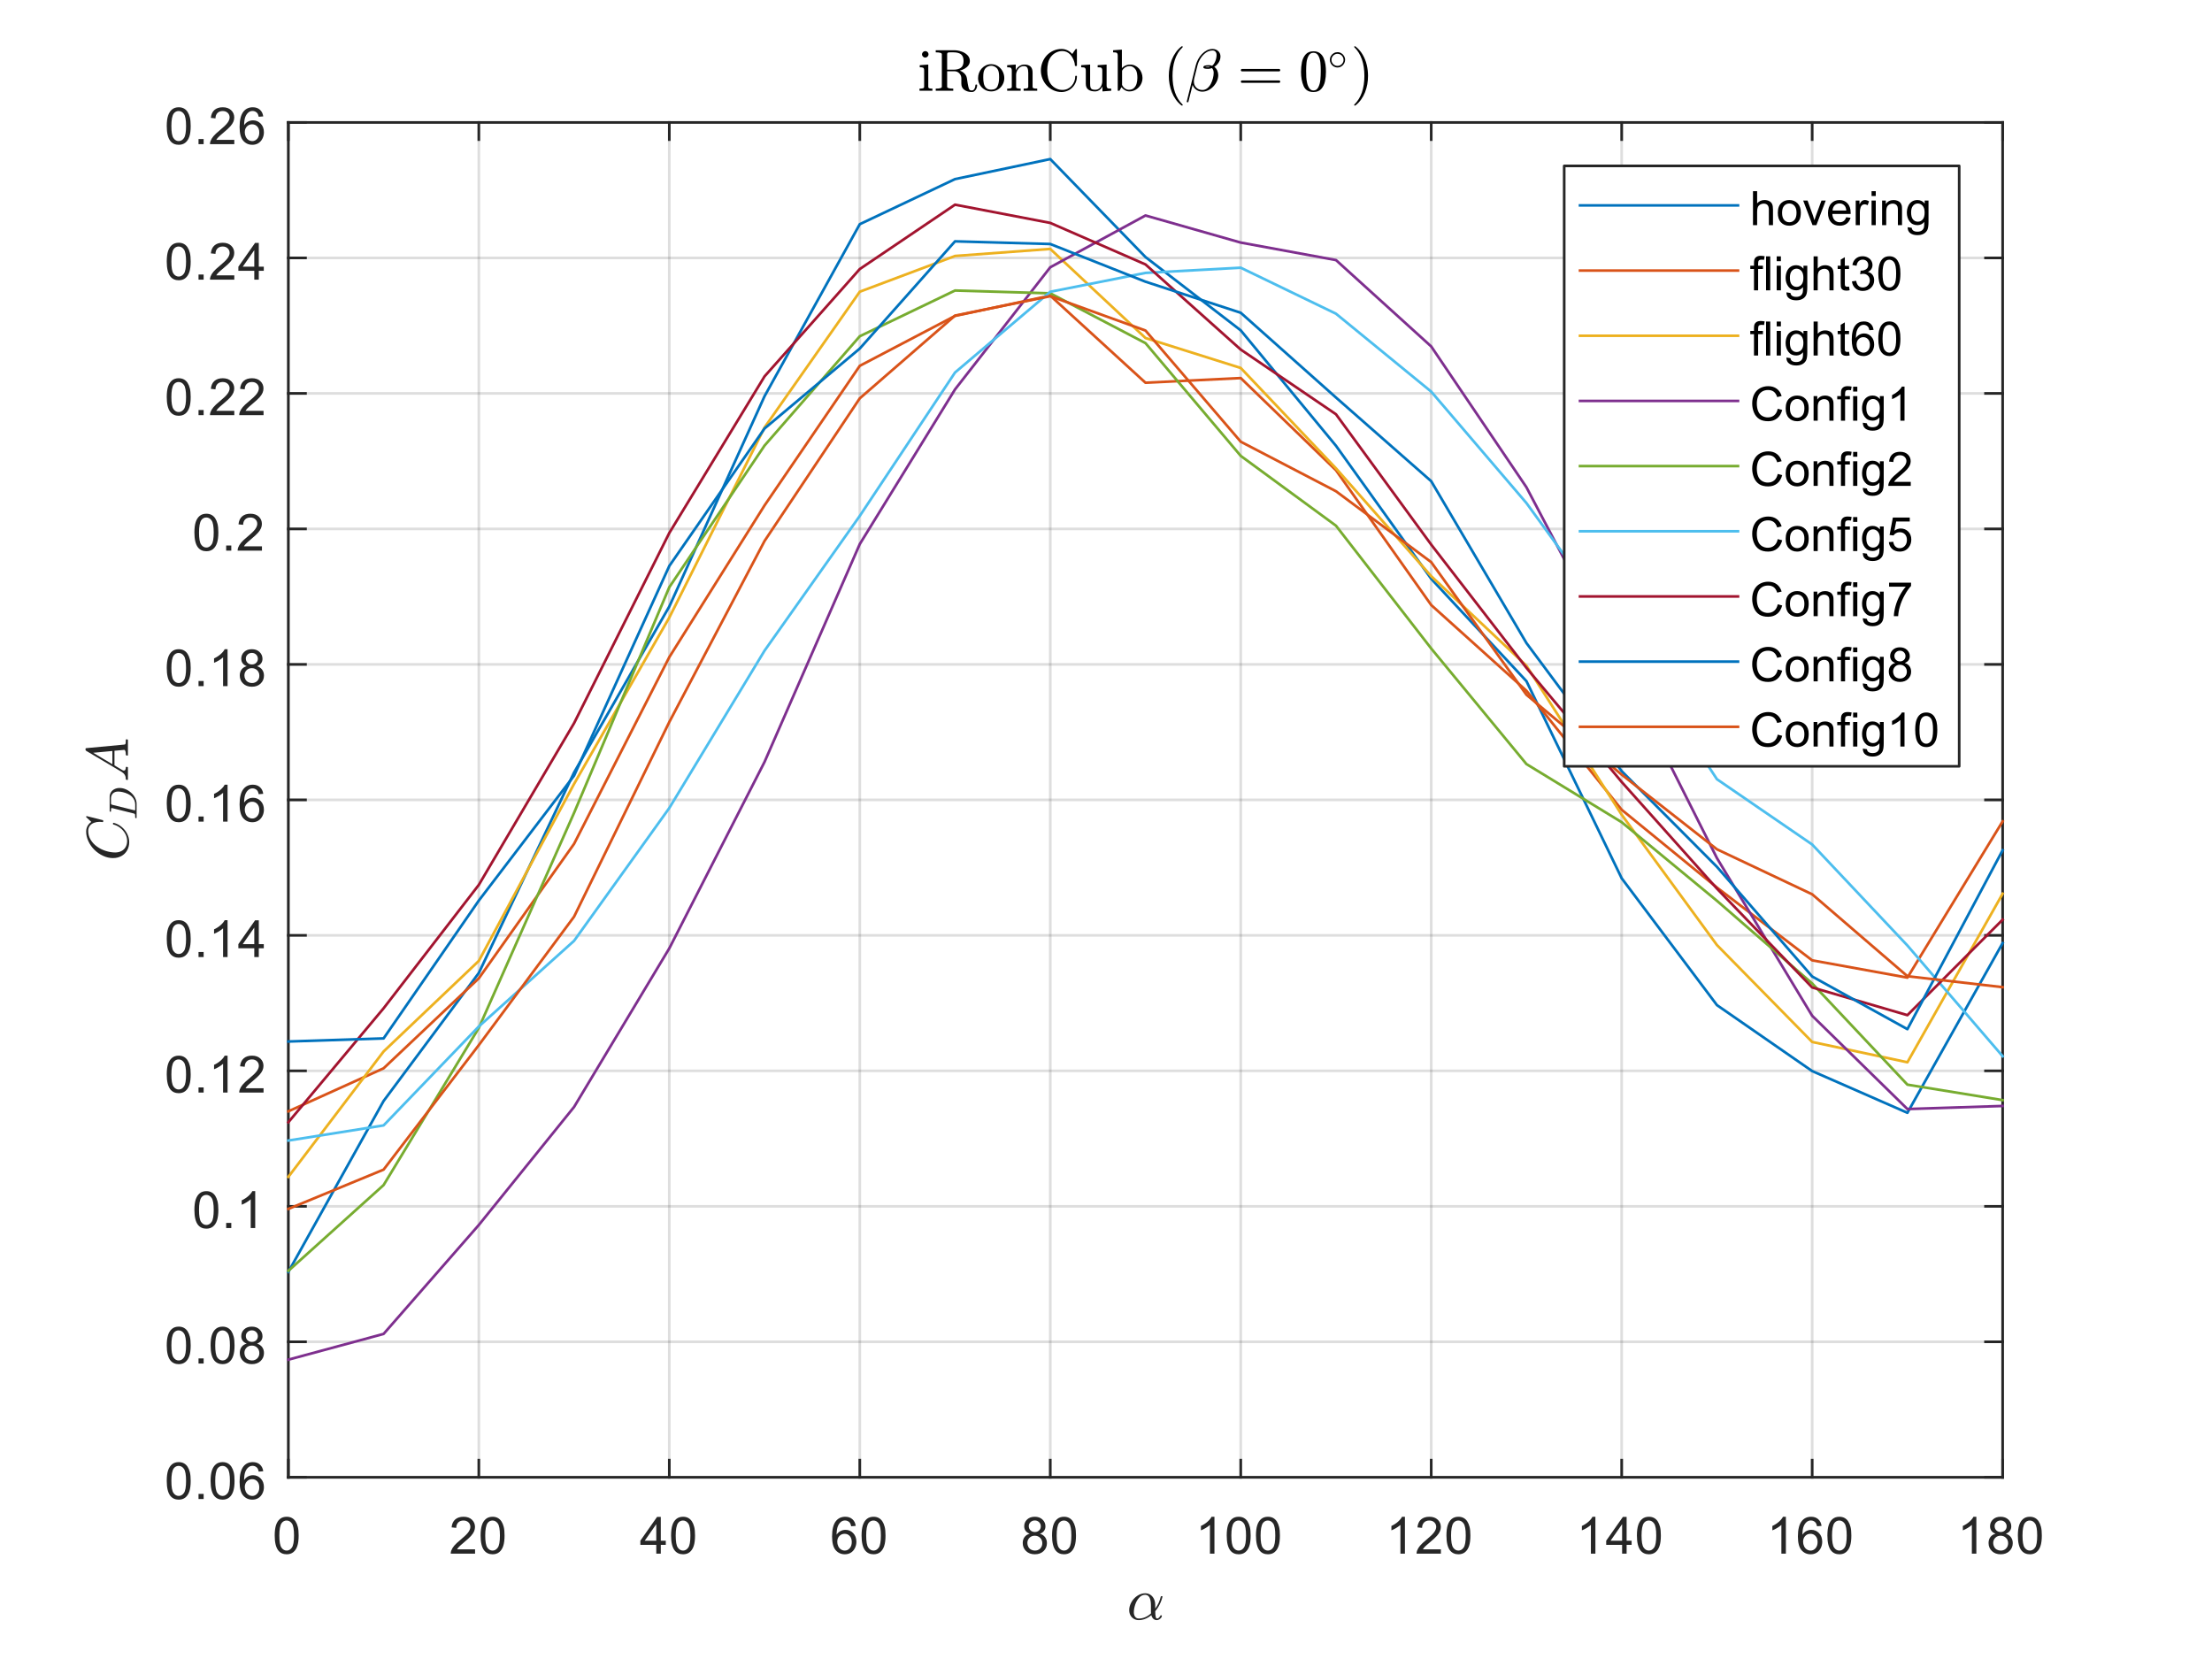 <?xml version="1.0"?>
<!DOCTYPE svg PUBLIC '-//W3C//DTD SVG 1.0//EN'
          'http://www.w3.org/TR/2001/REC-SVG-20010904/DTD/svg10.dtd'>
<svg xmlns:xlink="http://www.w3.org/1999/xlink" style="fill-opacity:1; color-rendering:auto; color-interpolation:auto; text-rendering:auto; stroke:black; stroke-linecap:square; stroke-miterlimit:10; shape-rendering:auto; stroke-opacity:1; fill:black; stroke-dasharray:none; font-weight:normal; stroke-width:1; font-family:'Dialog'; font-style:normal; stroke-linejoin:miter; font-size:12px; stroke-dashoffset:0; image-rendering:auto;" width="560" height="420" xmlns="http://www.w3.org/2000/svg"
><rect width="100%" height="100%" fill="#333333" stroke="none"/><!--Generated by the Batik Graphics2D SVG Generator--><defs id="genericDefs"
  /><g
  ><defs id="defs1"
    ><clipPath clipPathUnits="userSpaceOnUse" id="clipPath1"
      ><path d="M0 0 L560 0 L560 420 L0 420 L0 0 Z"
      /></clipPath
    ></defs
    ><g style="fill:white; stroke:white;"
    ><rect x="0" y="0" width="560" style="clip-path:url(#clipPath1); stroke:none;" height="420"
    /></g
    ><g style="fill:white; text-rendering:optimizeSpeed; color-rendering:optimizeSpeed; image-rendering:optimizeSpeed; shape-rendering:crispEdges; stroke:white; color-interpolation:sRGB;"
    ><rect x="0" width="560" height="420" y="0" style="stroke:none;"
      /><path style="stroke:none;" d="M73 374 L507 374 L507 31 L73 31 Z"
    /></g
    ><g style="stroke-linecap:butt; fill-opacity:0.149; fill:rgb(38,38,38); text-rendering:geometricPrecision; image-rendering:optimizeQuality; color-rendering:optimizeQuality; stroke-linejoin:round; stroke:rgb(38,38,38); color-interpolation:linearRGB; stroke-width:0.667; stroke-opacity:0.149;"
    ><line y2="31" style="fill:none;" x1="73" x2="73" y1="374"
      /><line y2="31" style="fill:none;" x1="121.222" x2="121.222" y1="374"
      /><line y2="31" style="fill:none;" x1="169.444" x2="169.444" y1="374"
      /><line y2="31" style="fill:none;" x1="217.667" x2="217.667" y1="374"
      /><line y2="31" style="fill:none;" x1="265.889" x2="265.889" y1="374"
      /><line y2="31" style="fill:none;" x1="314.111" x2="314.111" y1="374"
      /><line y2="31" style="fill:none;" x1="362.333" x2="362.333" y1="374"
      /><line y2="31" style="fill:none;" x1="410.555" x2="410.555" y1="374"
      /><line y2="31" style="fill:none;" x1="458.778" x2="458.778" y1="374"
      /><line y2="31" style="fill:none;" x1="507" x2="507" y1="374"
      /><line y2="374" style="fill:none;" x1="507" x2="73" y1="374"
      /><line y2="339.7" style="fill:none;" x1="507" x2="73" y1="339.7"
      /><line y2="305.4" style="fill:none;" x1="507" x2="73" y1="305.4"
      /><line y2="271.1" style="fill:none;" x1="507" x2="73" y1="271.1"
      /><line y2="236.8" style="fill:none;" x1="507" x2="73" y1="236.8"
      /><line y2="202.5" style="fill:none;" x1="507" x2="73" y1="202.5"
      /><line y2="168.2" style="fill:none;" x1="507" x2="73" y1="168.2"
      /><line y2="133.9" style="fill:none;" x1="507" x2="73" y1="133.9"
      /><line y2="99.6" style="fill:none;" x1="507" x2="73" y1="99.6"
      /><line y2="65.3" style="fill:none;" x1="507" x2="73" y1="65.3"
      /><line y2="31" style="fill:none;" x1="507" x2="73" y1="31"
      /><line x1="73" x2="507" y1="374" style="stroke-linecap:square; fill-opacity:1; fill:none; stroke-opacity:1;" y2="374"
      /><line x1="73" x2="507" y1="31" style="stroke-linecap:square; fill-opacity:1; fill:none; stroke-opacity:1;" y2="31"
      /><line x1="73" x2="73" y1="374" style="stroke-linecap:square; fill-opacity:1; fill:none; stroke-opacity:1;" y2="369.66"
      /><line x1="121.222" x2="121.222" y1="374" style="stroke-linecap:square; fill-opacity:1; fill:none; stroke-opacity:1;" y2="369.66"
      /><line x1="169.444" x2="169.444" y1="374" style="stroke-linecap:square; fill-opacity:1; fill:none; stroke-opacity:1;" y2="369.66"
      /><line x1="217.667" x2="217.667" y1="374" style="stroke-linecap:square; fill-opacity:1; fill:none; stroke-opacity:1;" y2="369.66"
      /><line x1="265.889" x2="265.889" y1="374" style="stroke-linecap:square; fill-opacity:1; fill:none; stroke-opacity:1;" y2="369.66"
      /><line x1="314.111" x2="314.111" y1="374" style="stroke-linecap:square; fill-opacity:1; fill:none; stroke-opacity:1;" y2="369.66"
      /><line x1="362.333" x2="362.333" y1="374" style="stroke-linecap:square; fill-opacity:1; fill:none; stroke-opacity:1;" y2="369.66"
      /><line x1="410.555" x2="410.555" y1="374" style="stroke-linecap:square; fill-opacity:1; fill:none; stroke-opacity:1;" y2="369.66"
      /><line x1="458.778" x2="458.778" y1="374" style="stroke-linecap:square; fill-opacity:1; fill:none; stroke-opacity:1;" y2="369.66"
      /><line x1="507" x2="507" y1="374" style="stroke-linecap:square; fill-opacity:1; fill:none; stroke-opacity:1;" y2="369.66"
      /><line x1="73" x2="73" y1="31" style="stroke-linecap:square; fill-opacity:1; fill:none; stroke-opacity:1;" y2="35.34"
      /><line x1="121.222" x2="121.222" y1="31" style="stroke-linecap:square; fill-opacity:1; fill:none; stroke-opacity:1;" y2="35.34"
      /><line x1="169.444" x2="169.444" y1="31" style="stroke-linecap:square; fill-opacity:1; fill:none; stroke-opacity:1;" y2="35.34"
      /><line x1="217.667" x2="217.667" y1="31" style="stroke-linecap:square; fill-opacity:1; fill:none; stroke-opacity:1;" y2="35.34"
      /><line x1="265.889" x2="265.889" y1="31" style="stroke-linecap:square; fill-opacity:1; fill:none; stroke-opacity:1;" y2="35.34"
      /><line x1="314.111" x2="314.111" y1="31" style="stroke-linecap:square; fill-opacity:1; fill:none; stroke-opacity:1;" y2="35.34"
      /><line x1="362.333" x2="362.333" y1="31" style="stroke-linecap:square; fill-opacity:1; fill:none; stroke-opacity:1;" y2="35.34"
      /><line x1="410.555" x2="410.555" y1="31" style="stroke-linecap:square; fill-opacity:1; fill:none; stroke-opacity:1;" y2="35.34"
      /><line x1="458.778" x2="458.778" y1="31" style="stroke-linecap:square; fill-opacity:1; fill:none; stroke-opacity:1;" y2="35.34"
      /><line x1="507" x2="507" y1="31" style="stroke-linecap:square; fill-opacity:1; fill:none; stroke-opacity:1;" y2="35.34"
    /></g
    ><g transform="translate(73,379.333)" style="font-size:13.333px; fill:rgb(38,38,38); text-rendering:geometricPrecision; color-rendering:optimizeQuality; image-rendering:optimizeQuality; stroke:rgb(38,38,38); color-interpolation:linearRGB;"
    ><path style="stroke:none;" d="M-3.453 9.406 Q-3.453 7.766 -3.117 6.758 Q-2.781 5.75 -2.109 5.203 Q-1.438 4.656 -0.422 4.656 Q0.328 4.656 0.891 4.961 Q1.453 5.266 1.82 5.828 Q2.188 6.391 2.398 7.211 Q2.609 8.031 2.609 9.406 Q2.609 11.047 2.273 12.055 Q1.938 13.062 1.266 13.609 Q0.594 14.156 -0.422 14.156 Q-1.766 14.156 -2.547 13.188 Q-3.453 12.031 -3.453 9.406 ZM-2.281 9.406 Q-2.281 11.703 -1.75 12.461 Q-1.219 13.219 -0.422 13.219 Q0.359 13.219 0.898 12.461 Q1.438 11.703 1.438 9.406 Q1.438 7.109 0.898 6.359 Q0.359 5.609 -0.438 5.609 Q-1.219 5.609 -1.703 6.266 Q-2.281 7.125 -2.281 9.406 Z"
    /></g
    ><g transform="translate(121.222,379.333)" style="font-size:13.333px; fill:rgb(38,38,38); text-rendering:geometricPrecision; color-rendering:optimizeQuality; image-rendering:optimizeQuality; stroke:rgb(38,38,38); color-interpolation:linearRGB;"
    ><path style="stroke:none;" d="M-0.953 12.906 L-0.953 14 L-7.109 14 Q-7.125 13.594 -6.969 13.203 Q-6.734 12.578 -6.219 11.969 Q-5.703 11.359 -4.719 10.562 Q-3.203 9.312 -2.672 8.586 Q-2.141 7.859 -2.141 7.219 Q-2.141 6.531 -2.625 6.07 Q-3.109 5.609 -3.891 5.609 Q-4.719 5.609 -5.211 6.102 Q-5.703 6.594 -5.719 7.469 L-6.891 7.344 Q-6.766 6.031 -5.984 5.344 Q-5.203 4.656 -3.875 4.656 Q-2.531 4.656 -1.75 5.398 Q-0.969 6.141 -0.969 7.234 Q-0.969 7.797 -1.195 8.336 Q-1.422 8.875 -1.953 9.477 Q-2.484 10.078 -3.719 11.109 Q-4.75 11.969 -5.039 12.281 Q-5.328 12.594 -5.516 12.906 L-0.953 12.906 ZM0.451 9.406 Q0.451 7.766 0.787 6.758 Q1.123 5.75 1.794 5.203 Q2.466 4.656 3.482 4.656 Q4.232 4.656 4.794 4.961 Q5.357 5.266 5.724 5.828 Q6.091 6.391 6.302 7.211 Q6.513 8.031 6.513 9.406 Q6.513 11.047 6.177 12.055 Q5.841 13.062 5.169 13.609 Q4.497 14.156 3.482 14.156 Q2.138 14.156 1.357 13.188 Q0.451 12.031 0.451 9.406 ZM1.623 9.406 Q1.623 11.703 2.154 12.461 Q2.685 13.219 3.482 13.219 Q4.263 13.219 4.802 12.461 Q5.341 11.703 5.341 9.406 Q5.341 7.109 4.802 6.359 Q4.263 5.609 3.466 5.609 Q2.685 5.609 2.201 6.266 Q1.623 7.125 1.623 9.406 Z"
    /></g
    ><g transform="translate(169.444,379.333)" style="font-size:13.333px; fill:rgb(38,38,38); text-rendering:geometricPrecision; color-rendering:optimizeQuality; image-rendering:optimizeQuality; stroke:rgb(38,38,38); color-interpolation:linearRGB;"
    ><path style="stroke:none;" d="M-3.297 14 L-3.297 11.766 L-7.328 11.766 L-7.328 10.719 L-3.094 4.688 L-2.156 4.688 L-2.156 10.719 L-0.891 10.719 L-0.891 11.766 L-2.156 11.766 L-2.156 14 L-3.297 14 ZM-3.297 10.719 L-3.297 6.531 L-6.219 10.719 L-3.297 10.719 ZM0.451 9.406 Q0.451 7.766 0.787 6.758 Q1.123 5.75 1.794 5.203 Q2.466 4.656 3.482 4.656 Q4.232 4.656 4.794 4.961 Q5.357 5.266 5.724 5.828 Q6.091 6.391 6.302 7.211 Q6.513 8.031 6.513 9.406 Q6.513 11.047 6.177 12.055 Q5.841 13.062 5.169 13.609 Q4.497 14.156 3.482 14.156 Q2.138 14.156 1.357 13.188 Q0.451 12.031 0.451 9.406 ZM1.623 9.406 Q1.623 11.703 2.154 12.461 Q2.685 13.219 3.482 13.219 Q4.263 13.219 4.802 12.461 Q5.341 11.703 5.341 9.406 Q5.341 7.109 4.802 6.359 Q4.263 5.609 3.466 5.609 Q2.685 5.609 2.201 6.266 Q1.623 7.125 1.623 9.406 Z"
    /></g
    ><g transform="translate(217.667,379.333)" style="font-size:13.333px; fill:rgb(38,38,38); text-rendering:geometricPrecision; color-rendering:optimizeQuality; image-rendering:optimizeQuality; stroke:rgb(38,38,38); color-interpolation:linearRGB;"
    ><path style="stroke:none;" d="M-1.031 6.969 L-2.172 7.062 Q-2.312 6.391 -2.594 6.078 Q-3.062 5.594 -3.734 5.594 Q-4.281 5.594 -4.703 5.906 Q-5.234 6.297 -5.547 7.047 Q-5.859 7.797 -5.875 9.203 Q-5.469 8.578 -4.867 8.273 Q-4.266 7.969 -3.609 7.969 Q-2.469 7.969 -1.664 8.805 Q-0.859 9.641 -0.859 10.984 Q-0.859 11.859 -1.242 12.609 Q-1.625 13.359 -2.281 13.758 Q-2.938 14.156 -3.781 14.156 Q-5.203 14.156 -6.109 13.109 Q-7.016 12.062 -7.016 9.641 Q-7.016 6.953 -6.016 5.719 Q-5.141 4.656 -3.672 4.656 Q-2.578 4.656 -1.875 5.273 Q-1.172 5.891 -1.031 6.969 ZM-5.703 10.984 Q-5.703 11.578 -5.453 12.117 Q-5.203 12.656 -4.75 12.938 Q-4.297 13.219 -3.797 13.219 Q-3.078 13.219 -2.555 12.633 Q-2.031 12.047 -2.031 11.047 Q-2.031 10.078 -2.547 9.523 Q-3.062 8.969 -3.844 8.969 Q-4.625 8.969 -5.164 9.523 Q-5.703 10.078 -5.703 10.984 ZM0.451 9.406 Q0.451 7.766 0.787 6.758 Q1.123 5.75 1.794 5.203 Q2.466 4.656 3.482 4.656 Q4.232 4.656 4.794 4.961 Q5.357 5.266 5.724 5.828 Q6.091 6.391 6.302 7.211 Q6.513 8.031 6.513 9.406 Q6.513 11.047 6.177 12.055 Q5.841 13.062 5.169 13.609 Q4.497 14.156 3.482 14.156 Q2.138 14.156 1.357 13.188 Q0.451 12.031 0.451 9.406 ZM1.623 9.406 Q1.623 11.703 2.154 12.461 Q2.685 13.219 3.482 13.219 Q4.263 13.219 4.802 12.461 Q5.341 11.703 5.341 9.406 Q5.341 7.109 4.802 6.359 Q4.263 5.609 3.466 5.609 Q2.685 5.609 2.201 6.266 Q1.623 7.125 1.623 9.406 Z"
    /></g
    ><g transform="translate(265.889,379.333)" style="font-size:13.333px; fill:rgb(38,38,38); text-rendering:geometricPrecision; color-rendering:optimizeQuality; image-rendering:optimizeQuality; stroke:rgb(38,38,38); color-interpolation:linearRGB;"
    ><path style="stroke:none;" d="M-5.203 8.953 Q-5.906 8.688 -6.25 8.211 Q-6.594 7.734 -6.594 7.062 Q-6.594 6.047 -5.867 5.352 Q-5.141 4.656 -3.922 4.656 Q-2.703 4.656 -1.961 5.367 Q-1.219 6.078 -1.219 7.094 Q-1.219 7.734 -1.562 8.211 Q-1.906 8.688 -2.594 8.953 Q-1.734 9.234 -1.289 9.859 Q-0.844 10.484 -0.844 11.344 Q-0.844 12.531 -1.688 13.344 Q-2.531 14.156 -3.906 14.156 Q-5.281 14.156 -6.125 13.344 Q-6.969 12.531 -6.969 11.312 Q-6.969 10.406 -6.508 9.789 Q-6.047 9.172 -5.203 8.953 ZM-5.438 7.016 Q-5.438 7.672 -5.008 8.094 Q-4.578 8.516 -3.906 8.516 Q-3.234 8.516 -2.812 8.102 Q-2.391 7.688 -2.391 7.078 Q-2.391 6.453 -2.828 6.023 Q-3.266 5.594 -3.906 5.594 Q-4.562 5.594 -5 6.016 Q-5.438 6.438 -5.438 7.016 ZM-5.797 11.312 Q-5.797 11.797 -5.562 12.258 Q-5.328 12.719 -4.875 12.969 Q-4.422 13.219 -3.891 13.219 Q-3.078 13.219 -2.547 12.695 Q-2.016 12.172 -2.016 11.359 Q-2.016 10.531 -2.562 9.992 Q-3.109 9.453 -3.938 9.453 Q-4.734 9.453 -5.266 9.984 Q-5.797 10.516 -5.797 11.312 ZM0.451 9.406 Q0.451 7.766 0.787 6.758 Q1.123 5.75 1.794 5.203 Q2.466 4.656 3.482 4.656 Q4.232 4.656 4.794 4.961 Q5.357 5.266 5.724 5.828 Q6.091 6.391 6.302 7.211 Q6.513 8.031 6.513 9.406 Q6.513 11.047 6.177 12.055 Q5.841 13.062 5.169 13.609 Q4.497 14.156 3.482 14.156 Q2.138 14.156 1.357 13.188 Q0.451 12.031 0.451 9.406 ZM1.623 9.406 Q1.623 11.703 2.154 12.461 Q2.685 13.219 3.482 13.219 Q4.263 13.219 4.802 12.461 Q5.341 11.703 5.341 9.406 Q5.341 7.109 4.802 6.359 Q4.263 5.609 3.466 5.609 Q2.685 5.609 2.201 6.266 Q1.623 7.125 1.623 9.406 Z"
    /></g
    ><g transform="translate(314.111,379.333)" style="font-size:13.333px; fill:rgb(38,38,38); text-rendering:geometricPrecision; color-rendering:optimizeQuality; image-rendering:optimizeQuality; stroke:rgb(38,38,38); color-interpolation:linearRGB;"
    ><path style="stroke:none;" d="M-6.656 14 L-7.797 14 L-7.797 6.719 Q-8.219 7.109 -8.883 7.508 Q-9.547 7.906 -10.078 8.094 L-10.078 6.984 Q-9.125 6.547 -8.406 5.906 Q-7.688 5.266 -7.391 4.656 L-6.656 4.656 L-6.656 14 ZM-3.549 9.406 Q-3.549 7.766 -3.213 6.758 Q-2.877 5.75 -2.206 5.203 Q-1.534 4.656 -0.518 4.656 Q0.232 4.656 0.794 4.961 Q1.357 5.266 1.724 5.828 Q2.091 6.391 2.302 7.211 Q2.513 8.031 2.513 9.406 Q2.513 11.047 2.177 12.055 Q1.841 13.062 1.169 13.609 Q0.497 14.156 -0.518 14.156 Q-1.862 14.156 -2.643 13.188 Q-3.549 12.031 -3.549 9.406 ZM-2.377 9.406 Q-2.377 11.703 -1.846 12.461 Q-1.315 13.219 -0.518 13.219 Q0.263 13.219 0.802 12.461 Q1.341 11.703 1.341 9.406 Q1.341 7.109 0.802 6.359 Q0.263 5.609 -0.534 5.609 Q-1.315 5.609 -1.799 6.266 Q-2.377 7.125 -2.377 9.406 ZM3.854 9.406 Q3.854 7.766 4.19 6.758 Q4.526 5.75 5.198 5.203 Q5.87 4.656 6.886 4.656 Q7.636 4.656 8.198 4.961 Q8.761 5.266 9.128 5.828 Q9.495 6.391 9.706 7.211 Q9.917 8.031 9.917 9.406 Q9.917 11.047 9.581 12.055 Q9.245 13.062 8.573 13.609 Q7.901 14.156 6.886 14.156 Q5.542 14.156 4.761 13.188 Q3.854 12.031 3.854 9.406 ZM5.026 9.406 Q5.026 11.703 5.558 12.461 Q6.089 13.219 6.886 13.219 Q7.667 13.219 8.206 12.461 Q8.745 11.703 8.745 9.406 Q8.745 7.109 8.206 6.359 Q7.667 5.609 6.87 5.609 Q6.089 5.609 5.604 6.266 Q5.026 7.125 5.026 9.406 Z"
    /></g
    ><g transform="translate(362.333,379.333)" style="font-size:13.333px; fill:rgb(38,38,38); text-rendering:geometricPrecision; color-rendering:optimizeQuality; image-rendering:optimizeQuality; stroke:rgb(38,38,38); color-interpolation:linearRGB;"
    ><path style="stroke:none;" d="M-6.656 14 L-7.797 14 L-7.797 6.719 Q-8.219 7.109 -8.883 7.508 Q-9.547 7.906 -10.078 8.094 L-10.078 6.984 Q-9.125 6.547 -8.406 5.906 Q-7.688 5.266 -7.391 4.656 L-6.656 4.656 L-6.656 14 ZM2.451 12.906 L2.451 14 L-3.706 14 Q-3.721 13.594 -3.565 13.203 Q-3.331 12.578 -2.815 11.969 Q-2.299 11.359 -1.315 10.562 Q0.201 9.312 0.732 8.586 Q1.263 7.859 1.263 7.219 Q1.263 6.531 0.779 6.07 Q0.294 5.609 -0.487 5.609 Q-1.315 5.609 -1.807 6.102 Q-2.299 6.594 -2.315 7.469 L-3.487 7.344 Q-3.362 6.031 -2.581 5.344 Q-1.799 4.656 -0.471 4.656 Q0.873 4.656 1.654 5.398 Q2.435 6.141 2.435 7.234 Q2.435 7.797 2.208 8.336 Q1.982 8.875 1.451 9.477 Q0.919 10.078 -0.315 11.109 Q-1.346 11.969 -1.635 12.281 Q-1.924 12.594 -2.112 12.906 L2.451 12.906 ZM3.854 9.406 Q3.854 7.766 4.19 6.758 Q4.526 5.75 5.198 5.203 Q5.87 4.656 6.886 4.656 Q7.636 4.656 8.198 4.961 Q8.761 5.266 9.128 5.828 Q9.495 6.391 9.706 7.211 Q9.917 8.031 9.917 9.406 Q9.917 11.047 9.581 12.055 Q9.245 13.062 8.573 13.609 Q7.901 14.156 6.886 14.156 Q5.542 14.156 4.761 13.188 Q3.854 12.031 3.854 9.406 ZM5.026 9.406 Q5.026 11.703 5.558 12.461 Q6.089 13.219 6.886 13.219 Q7.667 13.219 8.206 12.461 Q8.745 11.703 8.745 9.406 Q8.745 7.109 8.206 6.359 Q7.667 5.609 6.87 5.609 Q6.089 5.609 5.604 6.266 Q5.026 7.125 5.026 9.406 Z"
    /></g
    ><g transform="translate(410.555,379.333)" style="font-size:13.333px; fill:rgb(38,38,38); text-rendering:geometricPrecision; color-rendering:optimizeQuality; image-rendering:optimizeQuality; stroke:rgb(38,38,38); color-interpolation:linearRGB;"
    ><path style="stroke:none;" d="M-6.656 14 L-7.797 14 L-7.797 6.719 Q-8.219 7.109 -8.883 7.508 Q-9.547 7.906 -10.078 8.094 L-10.078 6.984 Q-9.125 6.547 -8.406 5.906 Q-7.688 5.266 -7.391 4.656 L-6.656 4.656 L-6.656 14 ZM0.107 14 L0.107 11.766 L-3.924 11.766 L-3.924 10.719 L0.31 4.688 L1.248 4.688 L1.248 10.719 L2.513 10.719 L2.513 11.766 L1.248 11.766 L1.248 14 L0.107 14 ZM0.107 10.719 L0.107 6.531 L-2.815 10.719 L0.107 10.719 ZM3.854 9.406 Q3.854 7.766 4.19 6.758 Q4.526 5.75 5.198 5.203 Q5.87 4.656 6.886 4.656 Q7.636 4.656 8.198 4.961 Q8.761 5.266 9.128 5.828 Q9.495 6.391 9.706 7.211 Q9.917 8.031 9.917 9.406 Q9.917 11.047 9.581 12.055 Q9.245 13.062 8.573 13.609 Q7.901 14.156 6.886 14.156 Q5.542 14.156 4.761 13.188 Q3.854 12.031 3.854 9.406 ZM5.026 9.406 Q5.026 11.703 5.558 12.461 Q6.089 13.219 6.886 13.219 Q7.667 13.219 8.206 12.461 Q8.745 11.703 8.745 9.406 Q8.745 7.109 8.206 6.359 Q7.667 5.609 6.87 5.609 Q6.089 5.609 5.604 6.266 Q5.026 7.125 5.026 9.406 Z"
    /></g
    ><g transform="translate(458.778,379.333)" style="font-size:13.333px; fill:rgb(38,38,38); text-rendering:geometricPrecision; color-rendering:optimizeQuality; image-rendering:optimizeQuality; stroke:rgb(38,38,38); color-interpolation:linearRGB;"
    ><path style="stroke:none;" d="M-6.656 14 L-7.797 14 L-7.797 6.719 Q-8.219 7.109 -8.883 7.508 Q-9.547 7.906 -10.078 8.094 L-10.078 6.984 Q-9.125 6.547 -8.406 5.906 Q-7.688 5.266 -7.391 4.656 L-6.656 4.656 L-6.656 14 ZM2.373 6.969 L1.232 7.062 Q1.091 6.391 0.81 6.078 Q0.341 5.594 -0.331 5.594 Q-0.877 5.594 -1.299 5.906 Q-1.831 6.297 -2.143 7.047 Q-2.456 7.797 -2.471 9.203 Q-2.065 8.578 -1.463 8.273 Q-0.862 7.969 -0.206 7.969 Q0.935 7.969 1.74 8.805 Q2.544 9.641 2.544 10.984 Q2.544 11.859 2.162 12.609 Q1.779 13.359 1.123 13.758 Q0.466 14.156 -0.378 14.156 Q-1.799 14.156 -2.706 13.109 Q-3.612 12.062 -3.612 9.641 Q-3.612 6.953 -2.612 5.719 Q-1.737 4.656 -0.268 4.656 Q0.826 4.656 1.529 5.273 Q2.232 5.891 2.373 6.969 ZM-2.299 10.984 Q-2.299 11.578 -2.049 12.117 Q-1.799 12.656 -1.346 12.938 Q-0.893 13.219 -0.393 13.219 Q0.326 13.219 0.849 12.633 Q1.373 12.047 1.373 11.047 Q1.373 10.078 0.857 9.523 Q0.341 8.969 -0.44 8.969 Q-1.221 8.969 -1.76 9.523 Q-2.299 10.078 -2.299 10.984 ZM3.854 9.406 Q3.854 7.766 4.19 6.758 Q4.526 5.75 5.198 5.203 Q5.87 4.656 6.886 4.656 Q7.636 4.656 8.198 4.961 Q8.761 5.266 9.128 5.828 Q9.495 6.391 9.706 7.211 Q9.917 8.031 9.917 9.406 Q9.917 11.047 9.581 12.055 Q9.245 13.062 8.573 13.609 Q7.901 14.156 6.886 14.156 Q5.542 14.156 4.761 13.188 Q3.854 12.031 3.854 9.406 ZM5.026 9.406 Q5.026 11.703 5.558 12.461 Q6.089 13.219 6.886 13.219 Q7.667 13.219 8.206 12.461 Q8.745 11.703 8.745 9.406 Q8.745 7.109 8.206 6.359 Q7.667 5.609 6.87 5.609 Q6.089 5.609 5.604 6.266 Q5.026 7.125 5.026 9.406 Z"
    /></g
    ><g transform="translate(507,379.333)" style="font-size:13.333px; fill:rgb(38,38,38); text-rendering:geometricPrecision; color-rendering:optimizeQuality; image-rendering:optimizeQuality; stroke:rgb(38,38,38); color-interpolation:linearRGB;"
    ><path style="stroke:none;" d="M-6.656 14 L-7.797 14 L-7.797 6.719 Q-8.219 7.109 -8.883 7.508 Q-9.547 7.906 -10.078 8.094 L-10.078 6.984 Q-9.125 6.547 -8.406 5.906 Q-7.688 5.266 -7.391 4.656 L-6.656 4.656 L-6.656 14 ZM-1.799 8.953 Q-2.502 8.688 -2.846 8.211 Q-3.19 7.734 -3.19 7.062 Q-3.19 6.047 -2.463 5.352 Q-1.737 4.656 -0.518 4.656 Q0.701 4.656 1.443 5.367 Q2.185 6.078 2.185 7.094 Q2.185 7.734 1.841 8.211 Q1.498 8.688 0.81 8.953 Q1.669 9.234 2.115 9.859 Q2.56 10.484 2.56 11.344 Q2.56 12.531 1.716 13.344 Q0.873 14.156 -0.502 14.156 Q-1.877 14.156 -2.721 13.344 Q-3.565 12.531 -3.565 11.312 Q-3.565 10.406 -3.104 9.789 Q-2.643 9.172 -1.799 8.953 ZM-2.034 7.016 Q-2.034 7.672 -1.604 8.094 Q-1.174 8.516 -0.502 8.516 Q0.169 8.516 0.591 8.102 Q1.013 7.688 1.013 7.078 Q1.013 6.453 0.576 6.023 Q0.138 5.594 -0.502 5.594 Q-1.159 5.594 -1.596 6.016 Q-2.034 6.438 -2.034 7.016 ZM-2.393 11.312 Q-2.393 11.797 -2.159 12.258 Q-1.924 12.719 -1.471 12.969 Q-1.018 13.219 -0.487 13.219 Q0.326 13.219 0.857 12.695 Q1.388 12.172 1.388 11.359 Q1.388 10.531 0.841 9.992 Q0.294 9.453 -0.534 9.453 Q-1.331 9.453 -1.862 9.984 Q-2.393 10.516 -2.393 11.312 ZM3.854 9.406 Q3.854 7.766 4.19 6.758 Q4.526 5.75 5.198 5.203 Q5.87 4.656 6.886 4.656 Q7.636 4.656 8.198 4.961 Q8.761 5.266 9.128 5.828 Q9.495 6.391 9.706 7.211 Q9.917 8.031 9.917 9.406 Q9.917 11.047 9.581 12.055 Q9.245 13.062 8.573 13.609 Q7.901 14.156 6.886 14.156 Q5.542 14.156 4.761 13.188 Q3.854 12.031 3.854 9.406 ZM5.026 9.406 Q5.026 11.703 5.558 12.461 Q6.089 13.219 6.886 13.219 Q7.667 13.219 8.206 12.461 Q8.745 11.703 8.745 9.406 Q8.745 7.109 8.206 6.359 Q7.667 5.609 6.87 5.609 Q6.089 5.609 5.604 6.266 Q5.026 7.125 5.026 9.406 Z"
    /></g
    ><g transform="translate(290,397.667)" style="font-size:14.667px; fill:rgb(38,38,38); text-rendering:geometricPrecision; image-rendering:optimizeQuality; color-rendering:optimizeQuality; font-family:'mwb_cmmi10'; stroke:rgb(38,38,38); color-interpolation:linearRGB;"
    ><path style="stroke:none;" d="M-1.703 12.492 Q-2.406 12.492 -2.961 12.156 Q-3.515 11.82 -3.82 11.25 Q-4.125 10.679 -4.125 9.945 Q-4.125 8.929 -3.554 7.929 Q-2.984 6.929 -2.039 6.312 Q-1.093 5.695 -0.062 5.695 Q0.688 5.695 1.266 6.093 Q1.844 6.492 2.149 7.156 Q2.454 7.82 2.454 8.57 L2.469 9.57 Q2.985 8.867 3.336 8.101 Q3.688 7.336 3.876 6.507 Q3.907 6.429 4 6.429 L4.172 6.429 Q4.313 6.429 4.313 6.57 Q4.313 6.57 4.297 6.601 Q4.125 7.289 3.86 7.929 Q3.594 8.57 3.243 9.156 Q2.891 9.742 2.469 10.226 Q2.469 12.086 2.907 12.086 Q3.172 12.086 3.352 11.921 Q3.532 11.757 3.672 11.515 Q3.813 11.273 3.844 11.273 L4.032 11.273 Q4.141 11.273 4.141 11.414 Q4.141 11.789 3.711 12.14 Q3.282 12.492 2.876 12.492 Q2.329 12.492 1.969 12.14 Q1.61 11.789 1.485 11.226 Q0.782 11.82 -0.039 12.156 Q-0.859 12.492 -1.703 12.492 ZM-1.671 12.086 Q-0.062 12.086 1.407 10.773 Q1.391 10.679 1.383 10.554 Q1.375 10.429 1.375 10.414 L1.375 8.804 Q1.375 6.086 -0.093 6.086 Q-0.968 6.086 -1.632 6.836 Q-2.296 7.586 -2.624 8.625 Q-2.953 9.664 -2.953 10.539 Q-2.953 11.179 -2.624 11.632 Q-2.296 12.086 -1.671 12.086 Z"
    /></g
    ><g style="fill:rgb(38,38,38); text-rendering:geometricPrecision; image-rendering:optimizeQuality; color-rendering:optimizeQuality; stroke-linejoin:round; stroke:rgb(38,38,38); color-interpolation:linearRGB; stroke-width:0.667;"
    ><line y2="31" style="fill:none;" x1="73" x2="73" y1="374"
      /><line y2="31" style="fill:none;" x1="507" x2="507" y1="374"
      /><line y2="374" style="fill:none;" x1="73" x2="77.34" y1="374"
      /><line y2="339.7" style="fill:none;" x1="73" x2="77.34" y1="339.7"
      /><line y2="305.4" style="fill:none;" x1="73" x2="77.34" y1="305.4"
      /><line y2="271.1" style="fill:none;" x1="73" x2="77.34" y1="271.1"
      /><line y2="236.8" style="fill:none;" x1="73" x2="77.34" y1="236.8"
      /><line y2="202.5" style="fill:none;" x1="73" x2="77.34" y1="202.5"
      /><line y2="168.2" style="fill:none;" x1="73" x2="77.34" y1="168.2"
      /><line y2="133.9" style="fill:none;" x1="73" x2="77.34" y1="133.9"
      /><line y2="99.6" style="fill:none;" x1="73" x2="77.34" y1="99.6"
      /><line y2="65.3" style="fill:none;" x1="73" x2="77.34" y1="65.3"
      /><line y2="31" style="fill:none;" x1="73" x2="77.34" y1="31"
      /><line y2="374" style="fill:none;" x1="507" x2="502.66" y1="374"
      /><line y2="339.7" style="fill:none;" x1="507" x2="502.66" y1="339.7"
      /><line y2="305.4" style="fill:none;" x1="507" x2="502.66" y1="305.4"
      /><line y2="271.1" style="fill:none;" x1="507" x2="502.66" y1="271.1"
      /><line y2="236.8" style="fill:none;" x1="507" x2="502.66" y1="236.8"
      /><line y2="202.5" style="fill:none;" x1="507" x2="502.66" y1="202.5"
      /><line y2="168.2" style="fill:none;" x1="507" x2="502.66" y1="168.2"
      /><line y2="133.9" style="fill:none;" x1="507" x2="502.66" y1="133.9"
      /><line y2="99.6" style="fill:none;" x1="507" x2="502.66" y1="99.6"
      /><line y2="65.3" style="fill:none;" x1="507" x2="502.66" y1="65.3"
      /><line y2="31" style="fill:none;" x1="507" x2="502.66" y1="31"
    /></g
    ><g transform="translate(67.667,374)" style="font-size:13.333px; fill:rgb(38,38,38); text-rendering:geometricPrecision; color-rendering:optimizeQuality; image-rendering:optimizeQuality; stroke:rgb(38,38,38); color-interpolation:linearRGB;"
    ><path style="stroke:none;" d="M-25.453 0.906 Q-25.453 -0.734 -25.117 -1.742 Q-24.781 -2.75 -24.109 -3.297 Q-23.438 -3.844 -22.422 -3.844 Q-21.672 -3.844 -21.109 -3.539 Q-20.547 -3.234 -20.18 -2.672 Q-19.812 -2.109 -19.602 -1.289 Q-19.391 -0.469 -19.391 0.906 Q-19.391 2.547 -19.727 3.555 Q-20.062 4.562 -20.734 5.109 Q-21.406 5.656 -22.422 5.656 Q-23.766 5.656 -24.547 4.688 Q-25.453 3.531 -25.453 0.906 ZM-24.281 0.906 Q-24.281 3.203 -23.75 3.961 Q-23.219 4.719 -22.422 4.719 Q-21.641 4.719 -21.102 3.961 Q-20.562 3.203 -20.562 0.906 Q-20.562 -1.391 -21.102 -2.141 Q-21.641 -2.891 -22.438 -2.891 Q-23.219 -2.891 -23.703 -2.234 Q-24.281 -1.375 -24.281 0.906 ZM-17.409 5.5 L-17.409 4.203 L-16.112 4.203 L-16.112 5.5 L-17.409 5.5 ZM-14.351 0.906 Q-14.351 -0.734 -14.015 -1.742 Q-13.679 -2.75 -13.007 -3.297 Q-12.335 -3.844 -11.319 -3.844 Q-10.569 -3.844 -10.007 -3.539 Q-9.444 -3.234 -9.077 -2.672 Q-8.71 -2.109 -8.499 -1.289 Q-8.288 -0.469 -8.288 0.906 Q-8.288 2.547 -8.624 3.555 Q-8.96 4.562 -9.632 5.109 Q-10.304 5.656 -11.319 5.656 Q-12.663 5.656 -13.444 4.688 Q-14.351 3.531 -14.351 0.906 ZM-13.179 0.906 Q-13.179 3.203 -12.648 3.961 Q-12.116 4.719 -11.319 4.719 Q-10.538 4.719 -9.999 3.961 Q-9.46 3.203 -9.46 0.906 Q-9.46 -1.391 -9.999 -2.141 Q-10.538 -2.891 -11.335 -2.891 Q-12.116 -2.891 -12.601 -2.234 Q-13.179 -1.375 -13.179 0.906 ZM-1.025 -1.531 L-2.166 -1.438 Q-2.306 -2.109 -2.588 -2.422 Q-3.056 -2.906 -3.728 -2.906 Q-4.275 -2.906 -4.697 -2.594 Q-5.228 -2.203 -5.541 -1.453 Q-5.853 -0.703 -5.869 0.703 Q-5.463 0.078 -4.861 -0.227 Q-4.259 -0.531 -3.603 -0.531 Q-2.463 -0.531 -1.658 0.305 Q-0.853 1.141 -0.853 2.484 Q-0.853 3.359 -1.236 4.109 Q-1.619 4.859 -2.275 5.258 Q-2.931 5.656 -3.775 5.656 Q-5.197 5.656 -6.103 4.609 Q-7.009 3.562 -7.009 1.141 Q-7.009 -1.547 -6.009 -2.781 Q-5.134 -3.844 -3.666 -3.844 Q-2.572 -3.844 -1.869 -3.227 Q-1.166 -2.609 -1.025 -1.531 ZM-5.697 2.484 Q-5.697 3.078 -5.447 3.617 Q-5.197 4.156 -4.744 4.438 Q-4.291 4.719 -3.791 4.719 Q-3.072 4.719 -2.549 4.133 Q-2.025 3.547 -2.025 2.547 Q-2.025 1.578 -2.541 1.023 Q-3.056 0.469 -3.838 0.469 Q-4.619 0.469 -5.158 1.023 Q-5.697 1.578 -5.697 2.484 Z"
    /></g
    ><g transform="translate(67.667,339.7)" style="font-size:13.333px; fill:rgb(38,38,38); text-rendering:geometricPrecision; color-rendering:optimizeQuality; image-rendering:optimizeQuality; stroke:rgb(38,38,38); color-interpolation:linearRGB;"
    ><path style="stroke:none;" d="M-25.453 0.906 Q-25.453 -0.734 -25.117 -1.742 Q-24.781 -2.75 -24.109 -3.297 Q-23.438 -3.844 -22.422 -3.844 Q-21.672 -3.844 -21.109 -3.539 Q-20.547 -3.234 -20.18 -2.672 Q-19.812 -2.109 -19.602 -1.289 Q-19.391 -0.469 -19.391 0.906 Q-19.391 2.547 -19.727 3.555 Q-20.062 4.562 -20.734 5.109 Q-21.406 5.656 -22.422 5.656 Q-23.766 5.656 -24.547 4.688 Q-25.453 3.531 -25.453 0.906 ZM-24.281 0.906 Q-24.281 3.203 -23.75 3.961 Q-23.219 4.719 -22.422 4.719 Q-21.641 4.719 -21.102 3.961 Q-20.562 3.203 -20.562 0.906 Q-20.562 -1.391 -21.102 -2.141 Q-21.641 -2.891 -22.438 -2.891 Q-23.219 -2.891 -23.703 -2.234 Q-24.281 -1.375 -24.281 0.906 ZM-17.409 5.5 L-17.409 4.203 L-16.112 4.203 L-16.112 5.5 L-17.409 5.5 ZM-14.351 0.906 Q-14.351 -0.734 -14.015 -1.742 Q-13.679 -2.75 -13.007 -3.297 Q-12.335 -3.844 -11.319 -3.844 Q-10.569 -3.844 -10.007 -3.539 Q-9.444 -3.234 -9.077 -2.672 Q-8.71 -2.109 -8.499 -1.289 Q-8.288 -0.469 -8.288 0.906 Q-8.288 2.547 -8.624 3.555 Q-8.96 4.562 -9.632 5.109 Q-10.304 5.656 -11.319 5.656 Q-12.663 5.656 -13.444 4.688 Q-14.351 3.531 -14.351 0.906 ZM-13.179 0.906 Q-13.179 3.203 -12.648 3.961 Q-12.116 4.719 -11.319 4.719 Q-10.538 4.719 -9.999 3.961 Q-9.46 3.203 -9.46 0.906 Q-9.46 -1.391 -9.999 -2.141 Q-10.538 -2.891 -11.335 -2.891 Q-12.116 -2.891 -12.601 -2.234 Q-13.179 -1.375 -13.179 0.906 ZM-5.197 0.453 Q-5.9 0.188 -6.244 -0.289 Q-6.588 -0.766 -6.588 -1.438 Q-6.588 -2.453 -5.861 -3.148 Q-5.134 -3.844 -3.916 -3.844 Q-2.697 -3.844 -1.955 -3.133 Q-1.213 -2.422 -1.213 -1.406 Q-1.213 -0.766 -1.556 -0.289 Q-1.9 0.188 -2.588 0.453 Q-1.728 0.734 -1.283 1.359 Q-0.838 1.984 -0.838 2.844 Q-0.838 4.031 -1.681 4.844 Q-2.525 5.656 -3.9 5.656 Q-5.275 5.656 -6.119 4.844 Q-6.963 4.031 -6.963 2.812 Q-6.963 1.906 -6.502 1.289 Q-6.041 0.672 -5.197 0.453 ZM-5.431 -1.484 Q-5.431 -0.828 -5.002 -0.406 Q-4.572 0.016 -3.9 0.016 Q-3.228 0.016 -2.806 -0.398 Q-2.384 -0.812 -2.384 -1.422 Q-2.384 -2.047 -2.822 -2.477 Q-3.259 -2.906 -3.9 -2.906 Q-4.556 -2.906 -4.994 -2.484 Q-5.431 -2.062 -5.431 -1.484 ZM-5.791 2.812 Q-5.791 3.297 -5.556 3.758 Q-5.322 4.219 -4.869 4.469 Q-4.416 4.719 -3.884 4.719 Q-3.072 4.719 -2.541 4.195 Q-2.009 3.672 -2.009 2.859 Q-2.009 2.031 -2.556 1.492 Q-3.103 0.953 -3.931 0.953 Q-4.728 0.953 -5.259 1.484 Q-5.791 2.016 -5.791 2.812 Z"
    /></g
    ><g transform="translate(67.667,305.4)" style="font-size:13.333px; fill:rgb(38,38,38); text-rendering:geometricPrecision; color-rendering:optimizeQuality; image-rendering:optimizeQuality; stroke:rgb(38,38,38); color-interpolation:linearRGB;"
    ><path style="stroke:none;" d="M-18.453 0.906 Q-18.453 -0.734 -18.117 -1.742 Q-17.781 -2.75 -17.109 -3.297 Q-16.438 -3.844 -15.422 -3.844 Q-14.672 -3.844 -14.109 -3.539 Q-13.547 -3.234 -13.18 -2.672 Q-12.812 -2.109 -12.602 -1.289 Q-12.391 -0.469 -12.391 0.906 Q-12.391 2.547 -12.727 3.555 Q-13.062 4.562 -13.734 5.109 Q-14.406 5.656 -15.422 5.656 Q-16.766 5.656 -17.547 4.688 Q-18.453 3.531 -18.453 0.906 ZM-17.281 0.906 Q-17.281 3.203 -16.75 3.961 Q-16.219 4.719 -15.422 4.719 Q-14.641 4.719 -14.102 3.961 Q-13.562 3.203 -13.562 0.906 Q-13.562 -1.391 -14.102 -2.141 Q-14.641 -2.891 -15.438 -2.891 Q-16.219 -2.891 -16.703 -2.234 Q-17.281 -1.375 -17.281 0.906 ZM-10.409 5.5 L-10.409 4.203 L-9.112 4.203 L-9.112 5.5 L-10.409 5.5 ZM-3.054 5.5 L-4.194 5.5 L-4.194 -1.781 Q-4.616 -1.391 -5.28 -0.992 Q-5.944 -0.594 -6.476 -0.406 L-6.476 -1.516 Q-5.523 -1.953 -4.804 -2.594 Q-4.085 -3.234 -3.788 -3.844 L-3.054 -3.844 L-3.054 5.5 Z"
    /></g
    ><g transform="translate(67.667,271.1)" style="font-size:13.333px; fill:rgb(38,38,38); text-rendering:geometricPrecision; color-rendering:optimizeQuality; image-rendering:optimizeQuality; stroke:rgb(38,38,38); color-interpolation:linearRGB;"
    ><path style="stroke:none;" d="M-25.453 0.906 Q-25.453 -0.734 -25.117 -1.742 Q-24.781 -2.75 -24.109 -3.297 Q-23.438 -3.844 -22.422 -3.844 Q-21.672 -3.844 -21.109 -3.539 Q-20.547 -3.234 -20.18 -2.672 Q-19.812 -2.109 -19.602 -1.289 Q-19.391 -0.469 -19.391 0.906 Q-19.391 2.547 -19.727 3.555 Q-20.062 4.562 -20.734 5.109 Q-21.406 5.656 -22.422 5.656 Q-23.766 5.656 -24.547 4.688 Q-25.453 3.531 -25.453 0.906 ZM-24.281 0.906 Q-24.281 3.203 -23.75 3.961 Q-23.219 4.719 -22.422 4.719 Q-21.641 4.719 -21.102 3.961 Q-20.562 3.203 -20.562 0.906 Q-20.562 -1.391 -21.102 -2.141 Q-21.641 -2.891 -22.438 -2.891 Q-23.219 -2.891 -23.703 -2.234 Q-24.281 -1.375 -24.281 0.906 ZM-17.409 5.5 L-17.409 4.203 L-16.112 4.203 L-16.112 5.5 L-17.409 5.5 ZM-10.054 5.5 L-11.194 5.5 L-11.194 -1.781 Q-11.616 -1.391 -12.28 -0.992 Q-12.944 -0.594 -13.476 -0.406 L-13.476 -1.516 Q-12.523 -1.953 -11.804 -2.594 Q-11.085 -3.234 -10.788 -3.844 L-10.054 -3.844 L-10.054 5.5 ZM-0.947 4.406 L-0.947 5.5 L-7.103 5.5 Q-7.119 5.094 -6.963 4.703 Q-6.728 4.078 -6.213 3.469 Q-5.697 2.859 -4.713 2.062 Q-3.197 0.812 -2.666 0.086 Q-2.134 -0.641 -2.134 -1.281 Q-2.134 -1.969 -2.619 -2.43 Q-3.103 -2.891 -3.884 -2.891 Q-4.713 -2.891 -5.205 -2.398 Q-5.697 -1.906 -5.713 -1.031 L-6.884 -1.156 Q-6.759 -2.469 -5.978 -3.156 Q-5.197 -3.844 -3.869 -3.844 Q-2.525 -3.844 -1.744 -3.102 Q-0.963 -2.359 -0.963 -1.266 Q-0.963 -0.703 -1.189 -0.164 Q-1.416 0.375 -1.947 0.977 Q-2.478 1.578 -3.713 2.609 Q-4.744 3.469 -5.033 3.781 Q-5.322 4.094 -5.509 4.406 L-0.947 4.406 Z"
    /></g
    ><g transform="translate(67.667,236.8)" style="font-size:13.333px; fill:rgb(38,38,38); text-rendering:geometricPrecision; color-rendering:optimizeQuality; image-rendering:optimizeQuality; stroke:rgb(38,38,38); color-interpolation:linearRGB;"
    ><path style="stroke:none;" d="M-25.453 0.906 Q-25.453 -0.734 -25.117 -1.742 Q-24.781 -2.75 -24.109 -3.297 Q-23.438 -3.844 -22.422 -3.844 Q-21.672 -3.844 -21.109 -3.539 Q-20.547 -3.234 -20.18 -2.672 Q-19.812 -2.109 -19.602 -1.289 Q-19.391 -0.469 -19.391 0.906 Q-19.391 2.547 -19.727 3.555 Q-20.062 4.562 -20.734 5.109 Q-21.406 5.656 -22.422 5.656 Q-23.766 5.656 -24.547 4.688 Q-25.453 3.531 -25.453 0.906 ZM-24.281 0.906 Q-24.281 3.203 -23.75 3.961 Q-23.219 4.719 -22.422 4.719 Q-21.641 4.719 -21.102 3.961 Q-20.562 3.203 -20.562 0.906 Q-20.562 -1.391 -21.102 -2.141 Q-21.641 -2.891 -22.438 -2.891 Q-23.219 -2.891 -23.703 -2.234 Q-24.281 -1.375 -24.281 0.906 ZM-17.409 5.5 L-17.409 4.203 L-16.112 4.203 L-16.112 5.5 L-17.409 5.5 ZM-10.054 5.5 L-11.194 5.5 L-11.194 -1.781 Q-11.616 -1.391 -12.28 -0.992 Q-12.944 -0.594 -13.476 -0.406 L-13.476 -1.516 Q-12.523 -1.953 -11.804 -2.594 Q-11.085 -3.234 -10.788 -3.844 L-10.054 -3.844 L-10.054 5.5 ZM-3.291 5.5 L-3.291 3.266 L-7.322 3.266 L-7.322 2.219 L-3.088 -3.812 L-2.15 -3.812 L-2.15 2.219 L-0.884 2.219 L-0.884 3.266 L-2.15 3.266 L-2.15 5.5 L-3.291 5.5 ZM-3.291 2.219 L-3.291 -1.969 L-6.213 2.219 L-3.291 2.219 Z"
    /></g
    ><g transform="translate(67.667,202.5)" style="font-size:13.333px; fill:rgb(38,38,38); text-rendering:geometricPrecision; color-rendering:optimizeQuality; image-rendering:optimizeQuality; stroke:rgb(38,38,38); color-interpolation:linearRGB;"
    ><path style="stroke:none;" d="M-25.453 0.906 Q-25.453 -0.734 -25.117 -1.742 Q-24.781 -2.75 -24.109 -3.297 Q-23.438 -3.844 -22.422 -3.844 Q-21.672 -3.844 -21.109 -3.539 Q-20.547 -3.234 -20.18 -2.672 Q-19.812 -2.109 -19.602 -1.289 Q-19.391 -0.469 -19.391 0.906 Q-19.391 2.547 -19.727 3.555 Q-20.062 4.562 -20.734 5.109 Q-21.406 5.656 -22.422 5.656 Q-23.766 5.656 -24.547 4.688 Q-25.453 3.531 -25.453 0.906 ZM-24.281 0.906 Q-24.281 3.203 -23.75 3.961 Q-23.219 4.719 -22.422 4.719 Q-21.641 4.719 -21.102 3.961 Q-20.562 3.203 -20.562 0.906 Q-20.562 -1.391 -21.102 -2.141 Q-21.641 -2.891 -22.438 -2.891 Q-23.219 -2.891 -23.703 -2.234 Q-24.281 -1.375 -24.281 0.906 ZM-17.409 5.5 L-17.409 4.203 L-16.112 4.203 L-16.112 5.5 L-17.409 5.5 ZM-10.054 5.5 L-11.194 5.5 L-11.194 -1.781 Q-11.616 -1.391 -12.28 -0.992 Q-12.944 -0.594 -13.476 -0.406 L-13.476 -1.516 Q-12.523 -1.953 -11.804 -2.594 Q-11.085 -3.234 -10.788 -3.844 L-10.054 -3.844 L-10.054 5.5 ZM-1.025 -1.531 L-2.166 -1.438 Q-2.306 -2.109 -2.588 -2.422 Q-3.056 -2.906 -3.728 -2.906 Q-4.275 -2.906 -4.697 -2.594 Q-5.228 -2.203 -5.541 -1.453 Q-5.853 -0.703 -5.869 0.703 Q-5.463 0.078 -4.861 -0.227 Q-4.259 -0.531 -3.603 -0.531 Q-2.463 -0.531 -1.658 0.305 Q-0.853 1.141 -0.853 2.484 Q-0.853 3.359 -1.236 4.109 Q-1.619 4.859 -2.275 5.258 Q-2.931 5.656 -3.775 5.656 Q-5.197 5.656 -6.103 4.609 Q-7.009 3.562 -7.009 1.141 Q-7.009 -1.547 -6.009 -2.781 Q-5.134 -3.844 -3.666 -3.844 Q-2.572 -3.844 -1.869 -3.227 Q-1.166 -2.609 -1.025 -1.531 ZM-5.697 2.484 Q-5.697 3.078 -5.447 3.617 Q-5.197 4.156 -4.744 4.438 Q-4.291 4.719 -3.791 4.719 Q-3.072 4.719 -2.549 4.133 Q-2.025 3.547 -2.025 2.547 Q-2.025 1.578 -2.541 1.023 Q-3.056 0.469 -3.838 0.469 Q-4.619 0.469 -5.158 1.023 Q-5.697 1.578 -5.697 2.484 Z"
    /></g
    ><g transform="translate(67.667,168.2)" style="font-size:13.333px; fill:rgb(38,38,38); text-rendering:geometricPrecision; color-rendering:optimizeQuality; image-rendering:optimizeQuality; stroke:rgb(38,38,38); color-interpolation:linearRGB;"
    ><path style="stroke:none;" d="M-25.453 0.906 Q-25.453 -0.734 -25.117 -1.742 Q-24.781 -2.75 -24.109 -3.297 Q-23.438 -3.844 -22.422 -3.844 Q-21.672 -3.844 -21.109 -3.539 Q-20.547 -3.234 -20.18 -2.672 Q-19.812 -2.109 -19.602 -1.289 Q-19.391 -0.469 -19.391 0.906 Q-19.391 2.547 -19.727 3.555 Q-20.062 4.562 -20.734 5.109 Q-21.406 5.656 -22.422 5.656 Q-23.766 5.656 -24.547 4.688 Q-25.453 3.531 -25.453 0.906 ZM-24.281 0.906 Q-24.281 3.203 -23.75 3.961 Q-23.219 4.719 -22.422 4.719 Q-21.641 4.719 -21.102 3.961 Q-20.562 3.203 -20.562 0.906 Q-20.562 -1.391 -21.102 -2.141 Q-21.641 -2.891 -22.438 -2.891 Q-23.219 -2.891 -23.703 -2.234 Q-24.281 -1.375 -24.281 0.906 ZM-17.409 5.5 L-17.409 4.203 L-16.112 4.203 L-16.112 5.5 L-17.409 5.5 ZM-10.054 5.5 L-11.194 5.5 L-11.194 -1.781 Q-11.616 -1.391 -12.28 -0.992 Q-12.944 -0.594 -13.476 -0.406 L-13.476 -1.516 Q-12.523 -1.953 -11.804 -2.594 Q-11.085 -3.234 -10.788 -3.844 L-10.054 -3.844 L-10.054 5.5 ZM-5.197 0.453 Q-5.9 0.188 -6.244 -0.289 Q-6.588 -0.766 -6.588 -1.438 Q-6.588 -2.453 -5.861 -3.148 Q-5.134 -3.844 -3.916 -3.844 Q-2.697 -3.844 -1.955 -3.133 Q-1.213 -2.422 -1.213 -1.406 Q-1.213 -0.766 -1.556 -0.289 Q-1.9 0.188 -2.588 0.453 Q-1.728 0.734 -1.283 1.359 Q-0.838 1.984 -0.838 2.844 Q-0.838 4.031 -1.681 4.844 Q-2.525 5.656 -3.9 5.656 Q-5.275 5.656 -6.119 4.844 Q-6.963 4.031 -6.963 2.812 Q-6.963 1.906 -6.502 1.289 Q-6.041 0.672 -5.197 0.453 ZM-5.431 -1.484 Q-5.431 -0.828 -5.002 -0.406 Q-4.572 0.016 -3.9 0.016 Q-3.228 0.016 -2.806 -0.398 Q-2.384 -0.812 -2.384 -1.422 Q-2.384 -2.047 -2.822 -2.477 Q-3.259 -2.906 -3.9 -2.906 Q-4.556 -2.906 -4.994 -2.484 Q-5.431 -2.062 -5.431 -1.484 ZM-5.791 2.812 Q-5.791 3.297 -5.556 3.758 Q-5.322 4.219 -4.869 4.469 Q-4.416 4.719 -3.884 4.719 Q-3.072 4.719 -2.541 4.195 Q-2.009 3.672 -2.009 2.859 Q-2.009 2.031 -2.556 1.492 Q-3.103 0.953 -3.931 0.953 Q-4.728 0.953 -5.259 1.484 Q-5.791 2.016 -5.791 2.812 Z"
    /></g
    ><g transform="translate(67.667,133.9)" style="font-size:13.333px; fill:rgb(38,38,38); text-rendering:geometricPrecision; color-rendering:optimizeQuality; image-rendering:optimizeQuality; stroke:rgb(38,38,38); color-interpolation:linearRGB;"
    ><path style="stroke:none;" d="M-18.453 0.906 Q-18.453 -0.734 -18.117 -1.742 Q-17.781 -2.75 -17.109 -3.297 Q-16.438 -3.844 -15.422 -3.844 Q-14.672 -3.844 -14.109 -3.539 Q-13.547 -3.234 -13.18 -2.672 Q-12.812 -2.109 -12.602 -1.289 Q-12.391 -0.469 -12.391 0.906 Q-12.391 2.547 -12.727 3.555 Q-13.062 4.562 -13.734 5.109 Q-14.406 5.656 -15.422 5.656 Q-16.766 5.656 -17.547 4.688 Q-18.453 3.531 -18.453 0.906 ZM-17.281 0.906 Q-17.281 3.203 -16.75 3.961 Q-16.219 4.719 -15.422 4.719 Q-14.641 4.719 -14.102 3.961 Q-13.562 3.203 -13.562 0.906 Q-13.562 -1.391 -14.102 -2.141 Q-14.641 -2.891 -15.438 -2.891 Q-16.219 -2.891 -16.703 -2.234 Q-17.281 -1.375 -17.281 0.906 ZM-10.409 5.5 L-10.409 4.203 L-9.112 4.203 L-9.112 5.5 L-10.409 5.5 ZM-1.351 4.406 L-1.351 5.5 L-7.507 5.5 Q-7.523 5.094 -7.366 4.703 Q-7.132 4.078 -6.616 3.469 Q-6.101 2.859 -5.116 2.062 Q-3.601 0.812 -3.07 0.086 Q-2.538 -0.641 -2.538 -1.281 Q-2.538 -1.969 -3.023 -2.43 Q-3.507 -2.891 -4.288 -2.891 Q-5.116 -2.891 -5.609 -2.398 Q-6.101 -1.906 -6.116 -1.031 L-7.288 -1.156 Q-7.163 -2.469 -6.382 -3.156 Q-5.601 -3.844 -4.273 -3.844 Q-2.929 -3.844 -2.148 -3.102 Q-1.366 -2.359 -1.366 -1.266 Q-1.366 -0.703 -1.593 -0.164 Q-1.819 0.375 -2.351 0.977 Q-2.882 1.578 -4.116 2.609 Q-5.148 3.469 -5.437 3.781 Q-5.726 4.094 -5.913 4.406 L-1.351 4.406 Z"
    /></g
    ><g transform="translate(67.667,99.6)" style="font-size:13.333px; fill:rgb(38,38,38); text-rendering:geometricPrecision; color-rendering:optimizeQuality; image-rendering:optimizeQuality; stroke:rgb(38,38,38); color-interpolation:linearRGB;"
    ><path style="stroke:none;" d="M-25.453 0.906 Q-25.453 -0.734 -25.117 -1.742 Q-24.781 -2.75 -24.109 -3.297 Q-23.438 -3.844 -22.422 -3.844 Q-21.672 -3.844 -21.109 -3.539 Q-20.547 -3.234 -20.18 -2.672 Q-19.812 -2.109 -19.602 -1.289 Q-19.391 -0.469 -19.391 0.906 Q-19.391 2.547 -19.727 3.555 Q-20.062 4.562 -20.734 5.109 Q-21.406 5.656 -22.422 5.656 Q-23.766 5.656 -24.547 4.688 Q-25.453 3.531 -25.453 0.906 ZM-24.281 0.906 Q-24.281 3.203 -23.75 3.961 Q-23.219 4.719 -22.422 4.719 Q-21.641 4.719 -21.102 3.961 Q-20.562 3.203 -20.562 0.906 Q-20.562 -1.391 -21.102 -2.141 Q-21.641 -2.891 -22.438 -2.891 Q-23.219 -2.891 -23.703 -2.234 Q-24.281 -1.375 -24.281 0.906 ZM-17.409 5.5 L-17.409 4.203 L-16.112 4.203 L-16.112 5.5 L-17.409 5.5 ZM-8.351 4.406 L-8.351 5.5 L-14.507 5.5 Q-14.523 5.094 -14.366 4.703 Q-14.132 4.078 -13.616 3.469 Q-13.101 2.859 -12.116 2.062 Q-10.601 0.812 -10.069 0.086 Q-9.538 -0.641 -9.538 -1.281 Q-9.538 -1.969 -10.023 -2.43 Q-10.507 -2.891 -11.288 -2.891 Q-12.116 -2.891 -12.608 -2.398 Q-13.101 -1.906 -13.116 -1.031 L-14.288 -1.156 Q-14.163 -2.469 -13.382 -3.156 Q-12.601 -3.844 -11.273 -3.844 Q-9.929 -3.844 -9.148 -3.102 Q-8.366 -2.359 -8.366 -1.266 Q-8.366 -0.703 -8.593 -0.164 Q-8.819 0.375 -9.351 0.977 Q-9.882 1.578 -11.116 2.609 Q-12.148 3.469 -12.437 3.781 Q-12.726 4.094 -12.913 4.406 L-8.351 4.406 ZM-0.947 4.406 L-0.947 5.5 L-7.103 5.5 Q-7.119 5.094 -6.963 4.703 Q-6.728 4.078 -6.213 3.469 Q-5.697 2.859 -4.713 2.062 Q-3.197 0.812 -2.666 0.086 Q-2.134 -0.641 -2.134 -1.281 Q-2.134 -1.969 -2.619 -2.43 Q-3.103 -2.891 -3.884 -2.891 Q-4.713 -2.891 -5.205 -2.398 Q-5.697 -1.906 -5.713 -1.031 L-6.884 -1.156 Q-6.759 -2.469 -5.978 -3.156 Q-5.197 -3.844 -3.869 -3.844 Q-2.525 -3.844 -1.744 -3.102 Q-0.963 -2.359 -0.963 -1.266 Q-0.963 -0.703 -1.189 -0.164 Q-1.416 0.375 -1.947 0.977 Q-2.478 1.578 -3.713 2.609 Q-4.744 3.469 -5.033 3.781 Q-5.322 4.094 -5.509 4.406 L-0.947 4.406 Z"
    /></g
    ><g transform="translate(67.667,65.3)" style="font-size:13.333px; fill:rgb(38,38,38); text-rendering:geometricPrecision; color-rendering:optimizeQuality; image-rendering:optimizeQuality; stroke:rgb(38,38,38); color-interpolation:linearRGB;"
    ><path style="stroke:none;" d="M-25.453 0.906 Q-25.453 -0.734 -25.117 -1.742 Q-24.781 -2.75 -24.109 -3.297 Q-23.438 -3.844 -22.422 -3.844 Q-21.672 -3.844 -21.109 -3.539 Q-20.547 -3.234 -20.18 -2.672 Q-19.812 -2.109 -19.602 -1.289 Q-19.391 -0.469 -19.391 0.906 Q-19.391 2.547 -19.727 3.555 Q-20.062 4.562 -20.734 5.109 Q-21.406 5.656 -22.422 5.656 Q-23.766 5.656 -24.547 4.688 Q-25.453 3.531 -25.453 0.906 ZM-24.281 0.906 Q-24.281 3.203 -23.75 3.961 Q-23.219 4.719 -22.422 4.719 Q-21.641 4.719 -21.102 3.961 Q-20.562 3.203 -20.562 0.906 Q-20.562 -1.391 -21.102 -2.141 Q-21.641 -2.891 -22.438 -2.891 Q-23.219 -2.891 -23.703 -2.234 Q-24.281 -1.375 -24.281 0.906 ZM-17.409 5.5 L-17.409 4.203 L-16.112 4.203 L-16.112 5.5 L-17.409 5.5 ZM-8.351 4.406 L-8.351 5.5 L-14.507 5.5 Q-14.523 5.094 -14.366 4.703 Q-14.132 4.078 -13.616 3.469 Q-13.101 2.859 -12.116 2.062 Q-10.601 0.812 -10.069 0.086 Q-9.538 -0.641 -9.538 -1.281 Q-9.538 -1.969 -10.023 -2.43 Q-10.507 -2.891 -11.288 -2.891 Q-12.116 -2.891 -12.608 -2.398 Q-13.101 -1.906 -13.116 -1.031 L-14.288 -1.156 Q-14.163 -2.469 -13.382 -3.156 Q-12.601 -3.844 -11.273 -3.844 Q-9.929 -3.844 -9.148 -3.102 Q-8.366 -2.359 -8.366 -1.266 Q-8.366 -0.703 -8.593 -0.164 Q-8.819 0.375 -9.351 0.977 Q-9.882 1.578 -11.116 2.609 Q-12.148 3.469 -12.437 3.781 Q-12.726 4.094 -12.913 4.406 L-8.351 4.406 ZM-3.291 5.5 L-3.291 3.266 L-7.322 3.266 L-7.322 2.219 L-3.088 -3.812 L-2.15 -3.812 L-2.15 2.219 L-0.884 2.219 L-0.884 3.266 L-2.15 3.266 L-2.15 5.5 L-3.291 5.5 ZM-3.291 2.219 L-3.291 -1.969 L-6.213 2.219 L-3.291 2.219 Z"
    /></g
    ><g transform="translate(67.667,31)" style="font-size:13.333px; fill:rgb(38,38,38); text-rendering:geometricPrecision; color-rendering:optimizeQuality; image-rendering:optimizeQuality; stroke:rgb(38,38,38); color-interpolation:linearRGB;"
    ><path style="stroke:none;" d="M-25.453 0.906 Q-25.453 -0.734 -25.117 -1.742 Q-24.781 -2.75 -24.109 -3.297 Q-23.438 -3.844 -22.422 -3.844 Q-21.672 -3.844 -21.109 -3.539 Q-20.547 -3.234 -20.18 -2.672 Q-19.812 -2.109 -19.602 -1.289 Q-19.391 -0.469 -19.391 0.906 Q-19.391 2.547 -19.727 3.555 Q-20.062 4.562 -20.734 5.109 Q-21.406 5.656 -22.422 5.656 Q-23.766 5.656 -24.547 4.688 Q-25.453 3.531 -25.453 0.906 ZM-24.281 0.906 Q-24.281 3.203 -23.75 3.961 Q-23.219 4.719 -22.422 4.719 Q-21.641 4.719 -21.102 3.961 Q-20.562 3.203 -20.562 0.906 Q-20.562 -1.391 -21.102 -2.141 Q-21.641 -2.891 -22.438 -2.891 Q-23.219 -2.891 -23.703 -2.234 Q-24.281 -1.375 -24.281 0.906 ZM-17.409 5.5 L-17.409 4.203 L-16.112 4.203 L-16.112 5.5 L-17.409 5.5 ZM-8.351 4.406 L-8.351 5.5 L-14.507 5.5 Q-14.523 5.094 -14.366 4.703 Q-14.132 4.078 -13.616 3.469 Q-13.101 2.859 -12.116 2.062 Q-10.601 0.812 -10.069 0.086 Q-9.538 -0.641 -9.538 -1.281 Q-9.538 -1.969 -10.023 -2.43 Q-10.507 -2.891 -11.288 -2.891 Q-12.116 -2.891 -12.608 -2.398 Q-13.101 -1.906 -13.116 -1.031 L-14.288 -1.156 Q-14.163 -2.469 -13.382 -3.156 Q-12.601 -3.844 -11.273 -3.844 Q-9.929 -3.844 -9.148 -3.102 Q-8.366 -2.359 -8.366 -1.266 Q-8.366 -0.703 -8.593 -0.164 Q-8.819 0.375 -9.351 0.977 Q-9.882 1.578 -11.116 2.609 Q-12.148 3.469 -12.437 3.781 Q-12.726 4.094 -12.913 4.406 L-8.351 4.406 ZM-1.025 -1.531 L-2.166 -1.438 Q-2.306 -2.109 -2.588 -2.422 Q-3.056 -2.906 -3.728 -2.906 Q-4.275 -2.906 -4.697 -2.594 Q-5.228 -2.203 -5.541 -1.453 Q-5.853 -0.703 -5.869 0.703 Q-5.463 0.078 -4.861 -0.227 Q-4.259 -0.531 -3.603 -0.531 Q-2.463 -0.531 -1.658 0.305 Q-0.853 1.141 -0.853 2.484 Q-0.853 3.359 -1.236 4.109 Q-1.619 4.859 -2.275 5.258 Q-2.931 5.656 -3.775 5.656 Q-5.197 5.656 -6.103 4.609 Q-7.009 3.562 -7.009 1.141 Q-7.009 -1.547 -6.009 -2.781 Q-5.134 -3.844 -3.666 -3.844 Q-2.572 -3.844 -1.869 -3.227 Q-1.166 -2.609 -1.025 -1.531 ZM-5.697 2.484 Q-5.697 3.078 -5.447 3.617 Q-5.197 4.156 -4.744 4.438 Q-4.291 4.719 -3.791 4.719 Q-3.072 4.719 -2.549 4.133 Q-2.025 3.547 -2.025 2.547 Q-2.025 1.578 -2.541 1.023 Q-3.056 0.469 -3.838 0.469 Q-4.619 0.469 -5.158 1.023 Q-5.697 1.578 -5.697 2.484 Z"
    /></g
    ><g transform="translate(37.667,202.5) rotate(-90)" style="font-size:14.667px; fill:rgb(38,38,38); text-rendering:geometricPrecision; image-rendering:optimizeQuality; color-rendering:optimizeQuality; font-family:'mwa_cmmi10'; stroke:rgb(38,38,38); color-interpolation:linearRGB;"
    ><path style="stroke:none;" d="M-13.313 -8.514 Q-13.313 -7.624 -12.961 -6.936 Q-12.61 -6.249 -11.946 -5.866 Q-11.282 -5.483 -10.391 -5.483 Q-9.438 -5.483 -8.563 -5.968 Q-7.688 -6.452 -7.071 -7.257 Q-6.454 -8.061 -6.235 -8.968 Q-6.204 -9.061 -6.11 -9.061 L-5.922 -9.061 Q-5.875 -9.061 -5.837 -9.022 Q-5.797 -8.983 -5.797 -8.921 Q-5.797 -8.921 -5.813 -8.889 Q-6.063 -7.843 -6.797 -6.928 Q-7.532 -6.014 -8.563 -5.483 Q-9.594 -4.952 -10.672 -4.952 Q-11.844 -4.952 -12.774 -5.475 Q-13.704 -5.999 -14.219 -6.936 Q-14.735 -7.874 -14.735 -9.061 Q-14.735 -10.327 -14.172 -11.553 Q-13.61 -12.78 -12.657 -13.749 Q-11.704 -14.718 -10.485 -15.288 Q-9.266 -15.858 -8.016 -15.858 Q-7.516 -15.858 -7.063 -15.71 Q-6.61 -15.561 -6.219 -15.249 Q-5.829 -14.936 -5.579 -14.546 L-4.391 -15.827 Q-4.391 -15.858 -4.329 -15.858 L-4.235 -15.858 Q-4.172 -15.858 -4.141 -15.803 Q-4.11 -15.749 -4.11 -15.702 L-5.125 -11.655 Q-5.125 -11.546 -5.235 -11.546 L-5.516 -11.546 Q-5.625 -11.546 -5.625 -11.718 Q-5.563 -12.046 -5.563 -12.514 Q-5.563 -13.249 -5.813 -13.897 Q-6.063 -14.546 -6.587 -14.936 Q-7.11 -15.327 -7.875 -15.327 Q-9.094 -15.327 -10.11 -14.71 Q-11.126 -14.093 -11.836 -13.093 Q-12.547 -12.093 -12.93 -10.874 Q-13.313 -9.655 -13.313 -8.514 Z"
      /><path style="stroke:none;" d="M-4.534 -3.08 Q-4.627 -3.08 -4.627 -3.205 Q-4.627 -3.236 -4.612 -3.299 Q-4.596 -3.361 -4.565 -3.4 Q-4.534 -3.439 -4.502 -3.439 Q-3.893 -3.439 -3.643 -3.502 Q-3.518 -3.549 -3.455 -3.768 L-2.08 -9.268 Q-2.065 -9.361 -2.065 -9.393 Q-2.065 -9.502 -2.19 -9.518 Q-2.377 -9.565 -2.909 -9.565 Q-3.002 -9.565 -3.002 -9.69 Q-3.002 -9.721 -2.987 -9.783 Q-2.971 -9.846 -2.948 -9.877 Q-2.924 -9.908 -2.877 -9.908 L0.716 -9.908 Q1.42 -9.908 1.935 -9.572 Q2.451 -9.236 2.732 -8.658 Q3.013 -8.08 3.013 -7.393 Q3.013 -6.627 2.693 -5.861 Q2.373 -5.096 1.802 -4.463 Q1.232 -3.83 0.505 -3.455 Q-0.221 -3.08 -1.002 -3.08 L-4.534 -3.08 ZM-2.659 -3.518 Q-2.659 -3.439 -2.315 -3.439 L-1.159 -3.439 Q-0.596 -3.439 -0.08 -3.666 Q0.435 -3.893 0.841 -4.299 Q1.216 -4.674 1.506 -5.283 Q1.795 -5.893 1.951 -6.557 Q2.107 -7.221 2.107 -7.768 Q2.107 -8.174 1.99 -8.502 Q1.873 -8.83 1.654 -9.065 Q1.435 -9.299 1.107 -9.432 Q0.779 -9.565 0.373 -9.565 L-0.721 -9.565 Q-1.002 -9.565 -1.088 -9.518 Q-1.174 -9.471 -1.252 -9.221 L-2.612 -3.736 Q-2.659 -3.611 -2.659 -3.518 Z"
      /><path style="stroke:none;" d="M5.172 -5.28 Q5.032 -5.28 5.032 -5.483 Q5.094 -5.811 5.219 -5.811 Q5.829 -5.811 6.274 -6.053 Q6.719 -6.296 7.032 -6.796 Q7.063 -6.827 7.063 -6.827 L12.422 -15.858 Q12.532 -16.014 12.704 -16.014 L12.907 -16.014 Q12.938 -16.014 12.985 -15.999 Q13.032 -15.983 13.063 -15.944 Q13.094 -15.905 13.094 -15.858 L14.001 -6.171 Q14.001 -6.108 14.079 -5.968 Q14.219 -5.811 15.188 -5.811 Q15.344 -5.811 15.344 -5.608 Q15.297 -5.405 15.266 -5.343 Q15.235 -5.28 15.094 -5.28 L11.344 -5.28 Q11.204 -5.28 11.204 -5.483 Q11.282 -5.811 11.407 -5.811 Q12.594 -5.811 12.657 -6.218 L12.438 -8.686 L8.735 -8.686 L7.532 -6.671 Q7.422 -6.514 7.422 -6.296 Q7.422 -6.03 7.672 -5.921 Q7.922 -5.811 8.235 -5.811 Q8.376 -5.811 8.376 -5.608 Q8.329 -5.405 8.297 -5.343 Q8.266 -5.28 8.141 -5.28 L5.172 -5.28 ZM9.032 -9.218 L12.376 -9.218 L11.922 -14.077 L9.032 -9.218 Z"
    /></g
    ><g transform="translate(290,28.25)" style="font-size:14.667px; text-rendering:geometricPrecision; color-rendering:optimizeQuality; image-rendering:optimizeQuality; font-family:'mwa_cmr10'; color-interpolation:linearRGB;"
    ><path style="stroke:none;" d="M-57.212 -5.28 L-57.212 -5.811 Q-56.712 -5.811 -56.377 -5.889 Q-56.041 -5.968 -56.041 -6.28 L-56.041 -10.374 Q-56.041 -10.952 -56.267 -11.085 Q-56.494 -11.218 -57.15 -11.218 L-57.15 -11.749 L-54.994 -11.905 L-54.994 -6.28 Q-54.994 -5.968 -54.705 -5.889 Q-54.416 -5.811 -53.947 -5.811 L-53.947 -5.28 L-57.212 -5.28 ZM-56.587 -14.483 Q-56.587 -14.811 -56.337 -15.061 Q-56.087 -15.311 -55.759 -15.311 Q-55.556 -15.311 -55.353 -15.202 Q-55.15 -15.093 -55.041 -14.897 Q-54.931 -14.702 -54.931 -14.483 Q-54.931 -14.171 -55.181 -13.921 Q-55.431 -13.671 -55.759 -13.671 Q-56.087 -13.671 -56.337 -13.921 Q-56.587 -14.171 -56.587 -14.483 Z"
      /><path style="stroke:none;" d="M-53.107 -5.28 L-53.107 -5.811 Q-51.56 -5.811 -51.56 -6.28 L-51.56 -14.53 Q-51.56 -14.999 -53.107 -14.999 L-53.107 -15.53 L-48.404 -15.53 Q-47.56 -15.53 -46.631 -15.225 Q-45.701 -14.921 -45.084 -14.296 Q-44.467 -13.671 -44.467 -12.811 Q-44.467 -12.186 -44.842 -11.686 Q-45.217 -11.186 -45.803 -10.858 Q-46.388 -10.53 -47.013 -10.374 Q-46.342 -10.139 -45.834 -9.632 Q-45.326 -9.124 -45.217 -8.452 L-45.013 -7.124 Q-44.857 -6.218 -44.701 -5.78 Q-44.545 -5.343 -43.998 -5.343 Q-43.529 -5.343 -43.295 -5.78 Q-43.06 -6.218 -43.06 -6.718 Q-43.06 -6.78 -43.013 -6.819 Q-42.967 -6.858 -42.92 -6.858 L-42.779 -6.858 Q-42.623 -6.858 -42.623 -6.655 Q-42.623 -6.249 -42.787 -5.858 Q-42.951 -5.468 -43.256 -5.21 Q-43.56 -4.952 -43.982 -4.952 Q-45.06 -4.952 -45.842 -5.491 Q-46.623 -6.03 -46.623 -7.061 L-46.623 -8.405 Q-46.623 -9.155 -47.138 -9.686 Q-47.654 -10.218 -48.42 -10.218 L-50.217 -10.218 L-50.217 -6.28 Q-50.217 -5.811 -48.67 -5.811 L-48.67 -5.28 L-53.107 -5.28 ZM-50.217 -10.608 L-48.607 -10.608 Q-47.373 -10.608 -46.717 -11.108 Q-46.06 -11.608 -46.06 -12.811 Q-46.06 -13.999 -46.709 -14.499 Q-47.357 -14.999 -48.607 -14.999 L-49.451 -14.999 Q-49.732 -14.999 -49.881 -14.975 Q-50.029 -14.952 -50.123 -14.85 Q-50.217 -14.749 -50.217 -14.53 L-50.217 -10.608 Z"
      /><path style="stroke:none;" d="M-39.061 -5.108 Q-39.967 -5.108 -40.733 -5.569 Q-41.498 -6.03 -41.944 -6.796 Q-42.389 -7.561 -42.389 -8.468 Q-42.389 -9.155 -42.147 -9.796 Q-41.905 -10.436 -41.444 -10.936 Q-40.983 -11.436 -40.373 -11.718 Q-39.764 -11.999 -39.061 -11.999 Q-38.139 -11.999 -37.381 -11.514 Q-36.623 -11.03 -36.186 -10.21 Q-35.748 -9.389 -35.748 -8.468 Q-35.748 -7.577 -36.194 -6.803 Q-36.639 -6.03 -37.405 -5.569 Q-38.17 -5.108 -39.061 -5.108 ZM-39.061 -5.546 Q-37.858 -5.546 -37.459 -6.421 Q-37.061 -7.296 -37.061 -8.639 Q-37.061 -9.389 -37.139 -9.889 Q-37.217 -10.389 -37.483 -10.796 Q-37.655 -11.03 -37.912 -11.218 Q-38.17 -11.405 -38.459 -11.507 Q-38.748 -11.608 -39.061 -11.608 Q-39.53 -11.608 -39.952 -11.397 Q-40.373 -11.186 -40.655 -10.796 Q-40.936 -10.358 -41.006 -9.85 Q-41.077 -9.343 -41.077 -8.639 Q-41.077 -7.796 -40.936 -7.124 Q-40.795 -6.452 -40.35 -5.999 Q-39.905 -5.546 -39.061 -5.546 Z"
      /><path style="stroke:none;" d="M-35.024 -5.28 L-35.024 -5.811 Q-34.524 -5.811 -34.188 -5.889 Q-33.852 -5.968 -33.852 -6.28 L-33.852 -10.374 Q-33.852 -10.78 -33.977 -10.96 Q-34.102 -11.139 -34.329 -11.178 Q-34.556 -11.218 -35.024 -11.218 L-35.024 -11.749 L-32.852 -11.905 L-32.852 -10.436 Q-32.556 -11.093 -31.962 -11.499 Q-31.368 -11.905 -30.681 -11.905 Q-29.634 -11.905 -29.11 -11.405 Q-28.587 -10.905 -28.587 -9.889 L-28.587 -6.28 Q-28.587 -5.968 -28.259 -5.889 Q-27.931 -5.811 -27.415 -5.811 L-27.415 -5.28 L-30.852 -5.28 L-30.852 -5.811 Q-30.337 -5.811 -30.009 -5.889 Q-29.681 -5.968 -29.681 -6.28 L-29.681 -9.843 Q-29.681 -10.577 -29.892 -11.046 Q-30.102 -11.514 -30.774 -11.514 Q-31.634 -11.514 -32.196 -10.819 Q-32.759 -10.124 -32.759 -9.249 L-32.759 -6.28 Q-32.759 -5.968 -32.431 -5.889 Q-32.102 -5.811 -31.602 -5.811 L-31.602 -5.28 L-35.024 -5.28 Z"
      /><path style="stroke:none;" d="M-23.907 -6.889 Q-23.392 -6.233 -22.626 -5.858 Q-21.861 -5.483 -21.032 -5.483 Q-20.329 -5.483 -19.736 -5.757 Q-19.142 -6.03 -18.704 -6.522 Q-18.267 -7.014 -18.025 -7.632 Q-17.782 -8.249 -17.782 -8.936 Q-17.782 -9.061 -17.657 -9.061 L-17.47 -9.061 Q-17.361 -9.061 -17.361 -8.921 Q-17.361 -8.124 -17.657 -7.397 Q-17.954 -6.671 -18.501 -6.116 Q-19.048 -5.561 -19.767 -5.257 Q-20.486 -4.952 -21.251 -4.952 Q-22.329 -4.952 -23.298 -5.389 Q-24.267 -5.827 -24.978 -6.585 Q-25.689 -7.343 -26.087 -8.335 Q-26.486 -9.327 -26.486 -10.405 Q-26.486 -11.483 -26.087 -12.483 Q-25.689 -13.483 -24.978 -14.241 Q-24.267 -14.999 -23.298 -15.428 Q-22.329 -15.858 -21.251 -15.858 Q-20.486 -15.858 -19.782 -15.522 Q-19.079 -15.186 -18.548 -14.577 L-17.689 -15.811 Q-17.595 -15.858 -17.579 -15.858 L-17.47 -15.858 Q-17.423 -15.858 -17.392 -15.819 Q-17.361 -15.78 -17.361 -15.733 L-17.361 -11.686 Q-17.361 -11.546 -17.47 -11.546 L-17.736 -11.546 Q-17.876 -11.546 -17.876 -11.686 Q-17.876 -12.108 -18.048 -12.647 Q-18.22 -13.186 -18.493 -13.663 Q-18.767 -14.139 -19.111 -14.514 Q-19.954 -15.327 -21.048 -15.327 Q-21.876 -15.327 -22.634 -14.952 Q-23.392 -14.577 -23.907 -13.921 Q-24.454 -13.218 -24.665 -12.319 Q-24.876 -11.421 -24.876 -10.405 Q-24.876 -9.389 -24.665 -8.491 Q-24.454 -7.593 -23.907 -6.889 Z"
      /><path style="stroke:none;" d="M-15.112 -7.061 L-15.112 -10.374 Q-15.112 -10.78 -15.237 -10.96 Q-15.362 -11.139 -15.588 -11.178 Q-15.815 -11.218 -16.284 -11.218 L-16.284 -11.749 L-14.018 -11.905 L-14.018 -7.061 Q-14.018 -6.483 -13.932 -6.155 Q-13.846 -5.827 -13.573 -5.671 Q-13.299 -5.514 -12.706 -5.514 Q-11.893 -5.514 -11.416 -6.186 Q-10.94 -6.858 -10.94 -7.718 L-10.94 -10.374 Q-10.94 -10.78 -11.065 -10.96 Q-11.19 -11.139 -11.416 -11.178 Q-11.643 -11.218 -12.112 -11.218 L-12.112 -11.749 L-9.846 -11.905 L-9.846 -6.639 Q-9.846 -6.249 -9.729 -6.069 Q-9.612 -5.889 -9.385 -5.85 Q-9.159 -5.811 -8.674 -5.811 L-8.674 -5.28 L-10.893 -5.108 L-10.893 -6.374 Q-11.174 -5.811 -11.674 -5.46 Q-12.174 -5.108 -12.768 -5.108 Q-13.846 -5.108 -14.479 -5.569 Q-15.112 -6.03 -15.112 -7.061 Z"
      /><path style="stroke:none;" d="M-7.026 -5.28 L-7.026 -14.155 Q-7.026 -14.561 -7.151 -14.741 Q-7.276 -14.921 -7.503 -14.96 Q-7.729 -14.999 -8.198 -14.999 L-8.198 -15.53 L-5.979 -15.686 L-5.979 -10.999 Q-5.729 -11.264 -5.401 -11.475 Q-5.073 -11.686 -4.69 -11.796 Q-4.307 -11.905 -3.901 -11.905 Q-3.229 -11.905 -2.659 -11.639 Q-2.089 -11.374 -1.659 -10.897 Q-1.229 -10.421 -0.995 -9.796 Q-0.76 -9.171 -0.76 -8.514 Q-0.76 -7.608 -1.206 -6.827 Q-1.651 -6.046 -2.417 -5.577 Q-3.182 -5.108 -4.089 -5.108 Q-4.667 -5.108 -5.198 -5.405 Q-5.729 -5.702 -6.089 -6.186 L-6.589 -5.28 L-7.026 -5.28 ZM-5.932 -6.749 Q-5.682 -6.202 -5.214 -5.858 Q-4.745 -5.514 -4.182 -5.514 Q-3.401 -5.514 -2.925 -5.96 Q-2.448 -6.405 -2.253 -7.085 Q-2.057 -7.764 -2.057 -8.514 Q-2.057 -9.78 -2.385 -10.436 Q-2.542 -10.733 -2.792 -10.983 Q-3.042 -11.233 -3.354 -11.374 Q-3.667 -11.514 -4.01 -11.514 Q-4.604 -11.514 -5.12 -11.202 Q-5.635 -10.889 -5.932 -10.343 L-5.932 -6.749 Z"
      /><path style="stroke:none;" d="M9.105 -1.561 Q8.261 -2.218 7.659 -3.069 Q7.058 -3.921 6.675 -4.889 Q6.292 -5.858 6.097 -6.913 Q5.902 -7.968 5.902 -9.03 Q5.902 -10.108 6.097 -11.163 Q6.292 -12.218 6.683 -13.194 Q7.074 -14.171 7.683 -15.014 Q8.292 -15.858 9.105 -16.499 Q9.105 -16.53 9.167 -16.53 L9.308 -16.53 Q9.355 -16.53 9.394 -16.491 Q9.433 -16.452 9.433 -16.405 Q9.433 -16.327 9.402 -16.296 Q8.667 -15.593 8.183 -14.772 Q7.699 -13.952 7.402 -13.022 Q7.105 -12.093 6.972 -11.1 Q6.839 -10.108 6.839 -9.03 Q6.839 -4.264 9.386 -1.78 Q9.433 -1.749 9.433 -1.655 Q9.433 -1.624 9.394 -1.577 Q9.355 -1.53 9.308 -1.53 L9.167 -1.53 Q9.105 -1.53 9.105 -1.561 Z"
      /><path style="stroke:none;" d="M10.559 -2.374 Q10.512 -2.374 10.473 -2.421 Q10.434 -2.468 10.434 -2.514 L12.746 -11.796 Q12.949 -12.546 13.324 -13.249 Q13.699 -13.952 14.277 -14.553 Q14.855 -15.155 15.543 -15.507 Q16.23 -15.858 17.012 -15.858 Q17.558 -15.858 18.012 -15.608 Q18.465 -15.358 18.723 -14.921 Q18.98 -14.483 18.98 -13.921 Q18.98 -13.389 18.777 -12.905 Q18.574 -12.421 18.207 -11.999 Q17.84 -11.577 17.418 -11.311 Q17.668 -11.155 17.855 -10.913 Q18.043 -10.671 18.16 -10.413 Q18.277 -10.155 18.348 -9.835 Q18.418 -9.514 18.418 -9.249 Q18.418 -8.468 18.09 -7.725 Q17.762 -6.983 17.191 -6.374 Q16.621 -5.764 15.887 -5.405 Q15.152 -5.046 14.387 -5.046 Q13.543 -5.046 12.871 -5.514 Q12.199 -5.983 11.934 -6.764 L10.855 -2.468 Q10.855 -2.374 10.746 -2.374 L10.559 -2.374 ZM14.418 -5.468 Q15.09 -5.468 15.637 -5.905 Q16.183 -6.343 16.535 -7.014 Q16.887 -7.686 17.074 -8.436 Q17.262 -9.186 17.262 -9.811 Q17.262 -10.561 16.824 -11.014 Q16.308 -10.811 15.824 -10.811 Q14.637 -10.811 14.637 -11.218 Q14.637 -11.749 15.996 -11.749 Q16.48 -11.749 16.871 -11.593 Q17.199 -11.843 17.465 -12.327 Q17.73 -12.811 17.863 -13.335 Q17.996 -13.858 17.996 -14.327 Q17.996 -14.811 17.738 -15.139 Q17.48 -15.468 16.98 -15.468 Q16.058 -15.468 15.277 -14.905 Q14.496 -14.343 13.949 -13.483 Q13.402 -12.624 13.168 -11.702 L12.34 -8.389 Q12.262 -8.046 12.246 -7.624 Q12.246 -6.686 12.855 -6.077 Q13.465 -5.468 14.418 -5.468 ZM15.09 -11.264 Q15.309 -11.202 15.84 -11.202 Q16.09 -11.202 16.355 -11.296 Q16.34 -11.311 16.293 -11.311 Q16.137 -11.358 15.949 -11.358 Q15.262 -11.358 15.09 -11.264 Z"
      /><path style="stroke:none;" d="M24.421 -7.28 Q24.296 -7.28 24.218 -7.374 Q24.14 -7.468 24.14 -7.577 Q24.14 -7.702 24.218 -7.788 Q24.296 -7.874 24.421 -7.874 L33.843 -7.874 Q33.952 -7.874 34.031 -7.788 Q34.109 -7.702 34.109 -7.577 Q34.109 -7.468 34.031 -7.374 Q33.952 -7.28 33.843 -7.28 L24.421 -7.28 ZM24.421 -10.186 Q24.296 -10.186 24.218 -10.272 Q24.14 -10.358 24.14 -10.483 Q24.14 -10.593 24.218 -10.694 Q24.296 -10.796 24.421 -10.796 L33.843 -10.796 Q33.952 -10.796 34.031 -10.694 Q34.109 -10.593 34.109 -10.483 Q34.109 -10.358 34.031 -10.272 Q33.952 -10.186 33.843 -10.186 L24.421 -10.186 Z"
      /><path style="stroke:none;" d="M42.528 -4.952 Q40.684 -4.952 40.028 -6.468 Q39.371 -7.983 39.371 -10.061 Q39.371 -11.374 39.606 -12.522 Q39.84 -13.671 40.543 -14.468 Q41.246 -15.264 42.528 -15.264 Q43.512 -15.264 44.145 -14.788 Q44.778 -14.311 45.106 -13.546 Q45.434 -12.78 45.559 -11.905 Q45.684 -11.03 45.684 -10.061 Q45.684 -8.78 45.442 -7.655 Q45.199 -6.53 44.504 -5.741 Q43.809 -4.952 42.528 -4.952 ZM42.528 -5.343 Q43.356 -5.343 43.77 -6.194 Q44.184 -7.046 44.278 -8.093 Q44.371 -9.139 44.371 -10.311 Q44.371 -11.436 44.278 -12.389 Q44.184 -13.343 43.778 -14.116 Q43.371 -14.889 42.528 -14.889 Q41.684 -14.889 41.27 -14.108 Q40.856 -13.327 40.762 -12.382 Q40.668 -11.436 40.668 -10.311 Q40.668 -9.468 40.707 -8.725 Q40.746 -7.983 40.926 -7.202 Q41.106 -6.421 41.496 -5.882 Q41.887 -5.343 42.528 -5.343 Z"
      /><path style="stroke:none;" d="M48.611 -11.165 Q48.095 -11.165 47.65 -11.423 Q47.205 -11.681 46.939 -12.142 Q46.673 -12.602 46.673 -13.102 Q46.673 -13.618 46.939 -14.071 Q47.205 -14.524 47.65 -14.782 Q48.095 -15.04 48.611 -15.04 Q49.127 -15.04 49.572 -14.774 Q50.017 -14.509 50.275 -14.063 Q50.533 -13.618 50.533 -13.102 Q50.533 -12.602 50.275 -12.149 Q50.017 -11.696 49.572 -11.431 Q49.127 -11.165 48.611 -11.165 ZM48.611 -11.571 Q49.236 -11.571 49.689 -12.024 Q50.142 -12.477 50.142 -13.102 Q50.142 -13.509 49.931 -13.868 Q49.72 -14.227 49.369 -14.431 Q49.017 -14.634 48.611 -14.634 Q48.298 -14.634 48.025 -14.517 Q47.752 -14.399 47.533 -14.181 Q47.314 -13.962 47.197 -13.688 Q47.08 -13.415 47.08 -13.102 Q47.08 -12.477 47.525 -12.024 Q47.97 -11.571 48.611 -11.571 Z"
      /><path style="stroke:none;" d="M52.946 -1.53 Q52.821 -1.53 52.821 -1.655 Q52.821 -1.733 52.852 -1.764 Q55.415 -4.264 55.415 -9.03 Q55.415 -13.796 52.884 -16.28 Q52.821 -16.311 52.821 -16.405 Q52.821 -16.452 52.86 -16.491 Q52.899 -16.53 52.946 -16.53 L53.087 -16.53 Q53.134 -16.53 53.165 -16.499 Q54.243 -15.655 54.962 -14.436 Q55.681 -13.218 56.009 -11.843 Q56.337 -10.468 56.337 -9.03 Q56.337 -7.968 56.157 -6.936 Q55.977 -5.905 55.587 -4.905 Q55.196 -3.905 54.595 -3.061 Q53.993 -2.218 53.165 -1.561 Q53.134 -1.53 53.087 -1.53 L52.946 -1.53 Z"
    /></g
    ><g style="stroke-linecap:butt; fill:rgb(0,114,189); text-rendering:geometricPrecision; image-rendering:optimizeQuality; color-rendering:optimizeQuality; stroke-linejoin:round; stroke:rgb(0,114,189); color-interpolation:linearRGB; stroke-width:0.667;"
    ><path d="M73 322.007 L97.111 278.736 L121.222 246.315 L145.333 195.578 L169.444 153.544 L193.556 100.313 L217.667 56.755 L241.778 45.343 L265.889 40.278 L290 65.082 L314.111 83.636 L338.222 112.853 L362.333 146.534 L386.445 172.451 L410.555 222.352 L434.667 254.457 L458.778 271.159 L482.889 281.721 L507 238.753" style="fill:none; fill-rule:evenodd;"
      /><path d="M73 281.349 L97.111 270.457 L121.222 247.675 L145.333 213.636 L169.444 166.365 L193.556 127.954 L217.667 92.613 L241.778 79.976 L265.889 74.848 L290 96.895 L314.111 95.713 L338.222 119.049 L362.333 153.18 L386.445 174.877 L410.555 205.009 L434.667 224.694 L458.778 243.125 L482.889 247.5 L507 207.938" style="fill:none; fill-rule:evenodd; stroke:rgb(217,83,25);"
      /><path d="M73 297.943 L97.111 266.199 L121.222 243.259 L145.333 198.464 L169.444 156.342 L193.556 108.226 L217.667 73.853 L241.778 64.806 L265.889 63.022 L290 85.575 L314.111 93.159 L338.222 118.564 L362.333 145.872 L386.445 168.536 L410.555 206.263 L434.667 239.25 L458.778 263.787 L482.889 268.928 L507 226.252" style="fill:none; fill-rule:evenodd; stroke:rgb(237,177,32);"
      /><path d="M73 344.216 L97.111 337.703 L121.222 310.119 L145.333 280.243 L169.444 240.089 L193.556 192.889 L217.667 137.741 L241.778 98.584 L265.889 67.664 L290 54.553 L314.111 61.413 L338.222 65.843 L362.333 87.709 L386.445 123.367 L410.555 169.259 L434.667 217.24 L458.778 257.156 L482.889 280.769 L507 279.992" style="fill:none; fill-rule:evenodd; stroke:rgb(126,47,142);"
      /><path d="M73 321.732 L97.111 300.019 L121.222 260.233 L145.333 205.793 L169.444 148.661 L193.556 112.803 L217.667 85.127 L241.778 73.549 L265.889 74.257 L290 86.871 L314.111 115.415 L338.222 133.09 L362.333 164.179 L386.445 193.437 L410.555 208.155 L434.667 228.052 L458.778 248.975 L482.889 274.596 L507 278.513" style="fill:none; fill-rule:evenodd; stroke:rgb(119,172,48);"
      /><path d="M73 288.747 L97.111 284.913 L121.222 259.864 L145.333 238.185 L169.444 204.562 L193.556 164.726 L217.667 130.609 L241.778 94.306 L265.889 73.869 L290 69.088 L314.111 67.777 L338.222 79.419 L362.333 99.146 L386.445 127.361 L410.555 160.564 L434.667 197.268 L458.778 213.797 L482.889 239.37 L507 267.402" style="fill:none; fill-rule:evenodd; stroke:rgb(77,190,238);"
      /><path d="M73 284.113 L97.111 255.266 L121.222 224.014 L145.333 183.088 L169.444 134.931 L193.556 95.288 L217.667 68.111 L241.778 51.818 L265.889 56.435 L290 66.95 L314.111 88.499 L338.222 104.876 L362.333 137.877 L386.445 169.081 L410.555 197.97 L434.667 224.963 L458.778 249.987 L482.889 257.002 L507 232.823" style="fill:none; fill-rule:evenodd; stroke:rgb(162,20,47);"
      /><path d="M73 263.671 L97.111 262.889 L121.222 227.988 L145.333 196.374 L169.444 143.283 L193.556 108.48 L217.667 88.238 L241.778 61.099 L265.889 61.775 L290 71.316 L314.111 79.183 L338.222 100.639 L362.333 121.825 L386.445 162.801 L410.555 195.23 L434.667 219.449 L458.778 247.214 L482.889 260.549 L507 215.242" style="fill:none; fill-rule:evenodd;"
      /><path d="M73 306.055 L97.111 296.108 L121.222 264.578 L145.333 232.07 L169.444 182.791 L193.556 136.96 L217.667 100.841 L241.778 79.9 L265.889 74.982 L290 83.681 L314.111 111.826 L338.222 124.366 L362.333 142.319 L386.445 175.893 L410.555 196.111 L434.667 215.01 L458.778 226.402 L482.889 247.143 L507 249.921" style="fill:none; fill-rule:evenodd; stroke:rgb(217,83,25);"
    /></g
    ><g style="fill:white; text-rendering:optimizeSpeed; color-rendering:optimizeSpeed; image-rendering:optimizeSpeed; shape-rendering:crispEdges; stroke:white; color-interpolation:sRGB;"
    ><path style="stroke:none;" d="M496 194 L496 42 L396 42 L396 194 Z"
    /></g
    ><g style="text-rendering:geometricPrecision; color-rendering:optimizeQuality; color-interpolation:linearRGB; image-rendering:optimizeQuality;" transform="translate(443,52)"
    ><path style="stroke:none;" d="M0.797 5 L0.797 -3.594 L1.844 -3.594 L1.844 -0.516 Q2.578 -1.359 3.703 -1.359 Q4.406 -1.359 4.914 -1.086 Q5.422 -0.812 5.641 -0.336 Q5.859 0.141 5.859 1.062 L5.859 5 L4.812 5 L4.812 1.062 Q4.812 0.266 4.469 -0.094 Q4.125 -0.453 3.5 -0.453 Q3.031 -0.453 2.617 -0.211 Q2.203 0.031 2.023 0.445 Q1.844 0.859 1.844 1.594 L1.844 5 L0.797 5 ZM7.08 1.891 Q7.08 0.156 8.033 -0.672 Q8.83 -1.359 9.986 -1.359 Q11.268 -1.359 12.088 -0.523 Q12.908 0.312 12.908 1.797 Q12.908 3 12.549 3.688 Q12.19 4.375 11.494 4.758 Q10.799 5.141 9.986 5.141 Q8.69 5.141 7.885 4.305 Q7.08 3.469 7.08 1.891 ZM8.158 1.891 Q8.158 3.078 8.682 3.672 Q9.205 4.266 9.986 4.266 Q10.783 4.266 11.299 3.672 Q11.815 3.078 11.815 1.859 Q11.815 0.703 11.291 0.109 Q10.768 -0.484 9.986 -0.484 Q9.205 -0.484 8.682 0.102 Q8.158 0.688 8.158 1.891 ZM15.863 5 L13.504 -1.219 L14.613 -1.219 L15.957 2.5 Q16.16 3.109 16.348 3.75 Q16.488 3.266 16.738 2.578 L18.129 -1.219 L19.207 -1.219 L16.848 5 L15.863 5 ZM24.395 3 L25.488 3.125 Q25.238 4.078 24.535 4.609 Q23.832 5.141 22.754 5.141 Q21.395 5.141 20.59 4.297 Q19.785 3.453 19.785 1.938 Q19.785 0.375 20.598 -0.492 Q21.41 -1.359 22.691 -1.359 Q23.941 -1.359 24.73 -0.516 Q25.52 0.328 25.52 1.875 Q25.52 1.969 25.52 2.156 L20.879 2.156 Q20.941 3.188 21.457 3.727 Q21.973 4.266 22.754 4.266 Q23.332 4.266 23.746 3.961 Q24.16 3.656 24.395 3 ZM20.941 1.297 L24.41 1.297 Q24.348 0.5 24.02 0.109 Q23.504 -0.5 22.707 -0.5 Q21.973 -0.5 21.48 -0.016 Q20.988 0.469 20.941 1.297 ZM26.803 5 L26.803 -1.219 L27.756 -1.219 L27.756 -0.281 Q28.115 -0.938 28.42 -1.148 Q28.725 -1.359 29.1 -1.359 Q29.631 -1.359 30.178 -1.031 L29.818 -0.047 Q29.428 -0.281 29.053 -0.281 Q28.693 -0.281 28.42 -0.07 Q28.146 0.141 28.037 0.516 Q27.85 1.078 27.85 1.734 L27.85 5 L26.803 5 ZM30.814 -2.375 L30.814 -3.594 L31.877 -3.594 L31.877 -2.375 L30.814 -2.375 ZM30.814 5 L30.814 -1.219 L31.877 -1.219 L31.877 5 L30.814 5 ZM33.48 5 L33.48 -1.219 L34.418 -1.219 L34.418 -0.344 Q35.105 -1.359 36.402 -1.359 Q36.965 -1.359 37.441 -1.156 Q37.918 -0.953 38.152 -0.625 Q38.387 -0.297 38.48 0.141 Q38.527 0.438 38.527 1.172 L38.527 5 L37.48 5 L37.48 1.219 Q37.48 0.562 37.355 0.25 Q37.23 -0.062 36.918 -0.258 Q36.605 -0.453 36.184 -0.453 Q35.512 -0.453 35.02 -0.023 Q34.527 0.406 34.527 1.594 L34.527 5 L33.48 5 ZM39.951 5.516 L40.982 5.672 Q41.045 6.141 41.342 6.359 Q41.732 6.656 42.404 6.656 Q43.139 6.656 43.537 6.359 Q43.935 6.062 44.076 5.547 Q44.17 5.219 44.154 4.188 Q43.467 5 42.435 5 Q41.154 5 40.451 4.07 Q39.748 3.141 39.748 1.859 Q39.748 0.969 40.068 0.211 Q40.389 -0.547 40.998 -0.953 Q41.607 -1.359 42.435 -1.359 Q43.545 -1.359 44.264 -0.469 L44.264 -1.219 L45.232 -1.219 L45.232 4.156 Q45.232 5.609 44.935 6.219 Q44.639 6.828 43.998 7.18 Q43.357 7.531 42.42 7.531 Q41.31 7.531 40.623 7.031 Q39.935 6.531 39.951 5.516 ZM40.826 1.781 Q40.826 3 41.31 3.562 Q41.795 4.125 42.529 4.125 Q43.264 4.125 43.756 3.562 Q44.248 3 44.248 1.812 Q44.248 0.672 43.74 0.094 Q43.232 -0.484 42.514 -0.484 Q41.81 -0.484 41.318 0.086 Q40.826 0.656 40.826 1.781 Z"
    /></g
    ><g style="stroke-linecap:butt; fill:rgb(0,114,189); text-rendering:geometricPrecision; image-rendering:optimizeQuality; color-rendering:optimizeQuality; stroke-linejoin:round; stroke:rgb(0,114,189); color-interpolation:linearRGB; stroke-width:0.667;"
    ><line y2="52" style="fill:none;" x1="400" x2="440" y1="52"
    /></g
    ><g style="text-rendering:geometricPrecision; color-rendering:optimizeQuality; color-interpolation:linearRGB; image-rendering:optimizeQuality;" transform="translate(443,68.5)"
    ><path style="stroke:none;" d="M1.047 5 L1.047 -0.406 L0.109 -0.406 L0.109 -1.219 L1.047 -1.219 L1.047 -1.891 Q1.047 -2.516 1.156 -2.812 Q1.312 -3.234 1.695 -3.484 Q2.078 -3.734 2.766 -3.734 Q3.219 -3.734 3.75 -3.625 L3.594 -2.719 Q3.266 -2.766 2.969 -2.766 Q2.484 -2.766 2.289 -2.562 Q2.094 -2.359 2.094 -1.797 L2.094 -1.219 L3.312 -1.219 L3.312 -0.406 L2.094 -0.406 L2.094 5 L1.047 5 ZM4.1 5 L4.1 -3.594 L5.162 -3.594 L5.162 5 L4.1 5 ZM6.797 -2.375 L6.797 -3.594 L7.859 -3.594 L7.859 -2.375 L6.797 -2.375 ZM6.797 5 L6.797 -1.219 L7.859 -1.219 L7.859 5 L6.797 5 ZM9.26 5.516 L10.291 5.672 Q10.354 6.141 10.65 6.359 Q11.041 6.656 11.713 6.656 Q12.447 6.656 12.846 6.359 Q13.244 6.062 13.385 5.547 Q13.479 5.219 13.463 4.188 Q12.775 5 11.744 5 Q10.463 5 9.76 4.07 Q9.057 3.141 9.057 1.859 Q9.057 0.969 9.377 0.211 Q9.697 -0.547 10.307 -0.953 Q10.916 -1.359 11.744 -1.359 Q12.854 -1.359 13.572 -0.469 L13.572 -1.219 L14.541 -1.219 L14.541 4.156 Q14.541 5.609 14.244 6.219 Q13.947 6.828 13.307 7.18 Q12.666 7.531 11.729 7.531 Q10.619 7.531 9.932 7.031 Q9.244 6.531 9.26 5.516 ZM10.135 1.781 Q10.135 3 10.619 3.562 Q11.104 4.125 11.838 4.125 Q12.572 4.125 13.065 3.562 Q13.557 3 13.557 1.812 Q13.557 0.672 13.049 0.094 Q12.541 -0.484 11.822 -0.484 Q11.119 -0.484 10.627 0.086 Q10.135 0.656 10.135 1.781 ZM16.137 5 L16.137 -3.594 L17.184 -3.594 L17.184 -0.516 Q17.918 -1.359 19.043 -1.359 Q19.746 -1.359 20.254 -1.086 Q20.762 -0.812 20.98 -0.336 Q21.199 0.141 21.199 1.062 L21.199 5 L20.152 5 L20.152 1.062 Q20.152 0.266 19.809 -0.094 Q19.465 -0.453 18.84 -0.453 Q18.371 -0.453 17.957 -0.211 Q17.543 0.031 17.363 0.445 Q17.184 0.859 17.184 1.594 L17.184 5 L16.137 5 ZM25.107 4.062 L25.264 4.984 Q24.811 5.078 24.467 5.078 Q23.889 5.078 23.576 4.898 Q23.264 4.719 23.131 4.422 Q22.998 4.125 22.998 3.172 L22.998 -0.406 L22.232 -0.406 L22.232 -1.219 L22.998 -1.219 L22.998 -2.766 L24.045 -3.391 L24.045 -1.219 L25.107 -1.219 L25.107 -0.406 L24.045 -0.406 L24.045 3.234 Q24.045 3.688 24.1 3.812 Q24.154 3.938 24.279 4.016 Q24.404 4.094 24.639 4.094 Q24.826 4.094 25.107 4.062 ZM25.848 2.734 L26.91 2.594 Q27.082 3.484 27.52 3.883 Q27.957 4.281 28.582 4.281 Q29.332 4.281 29.848 3.766 Q30.363 3.25 30.363 2.484 Q30.363 1.766 29.887 1.289 Q29.41 0.812 28.676 0.812 Q28.379 0.812 27.926 0.938 L28.051 0 Q28.16 0.016 28.223 0.016 Q28.895 0.016 29.434 -0.336 Q29.973 -0.688 29.973 -1.422 Q29.973 -2 29.582 -2.383 Q29.191 -2.766 28.566 -2.766 Q27.957 -2.766 27.543 -2.375 Q27.129 -1.984 27.02 -1.219 L25.957 -1.406 Q26.145 -2.453 26.832 -3.039 Q27.52 -3.625 28.535 -3.625 Q29.238 -3.625 29.832 -3.32 Q30.426 -3.016 30.738 -2.5 Q31.051 -1.984 31.051 -1.391 Q31.051 -0.844 30.754 -0.383 Q30.457 0.078 29.879 0.344 Q30.629 0.516 31.051 1.07 Q31.473 1.625 31.473 2.469 Q31.473 3.594 30.652 4.375 Q29.832 5.156 28.582 5.156 Q27.457 5.156 26.707 4.477 Q25.957 3.797 25.848 2.734 ZM32.522 0.766 Q32.522 -0.766 32.834 -1.695 Q33.147 -2.625 33.764 -3.125 Q34.381 -3.625 35.318 -3.625 Q36.006 -3.625 36.529 -3.344 Q37.053 -3.062 37.397 -2.539 Q37.74 -2.016 37.928 -1.266 Q38.115 -0.516 38.115 0.766 Q38.115 2.281 37.81 3.203 Q37.506 4.125 36.889 4.633 Q36.272 5.141 35.318 5.141 Q34.084 5.141 33.365 4.25 Q32.522 3.188 32.522 0.766 ZM33.6 0.766 Q33.6 2.875 34.1 3.578 Q34.6 4.281 35.318 4.281 Q36.053 4.281 36.545 3.578 Q37.037 2.875 37.037 0.766 Q37.037 -1.359 36.545 -2.055 Q36.053 -2.75 35.303 -2.75 Q34.584 -2.75 34.147 -2.141 Q33.6 -1.359 33.6 0.766 Z"
    /></g
    ><g style="stroke-linecap:butt; fill:rgb(217,83,25); text-rendering:geometricPrecision; image-rendering:optimizeQuality; color-rendering:optimizeQuality; stroke-linejoin:round; stroke:rgb(217,83,25); color-interpolation:linearRGB; stroke-width:0.667;"
    ><line y2="68.5" style="fill:none;" x1="400" x2="440" y1="68.5"
    /></g
    ><g style="text-rendering:geometricPrecision; color-rendering:optimizeQuality; color-interpolation:linearRGB; image-rendering:optimizeQuality;" transform="translate(443,85)"
    ><path style="stroke:none;" d="M1.047 5 L1.047 -0.406 L0.109 -0.406 L0.109 -1.219 L1.047 -1.219 L1.047 -1.891 Q1.047 -2.516 1.156 -2.812 Q1.312 -3.234 1.695 -3.484 Q2.078 -3.734 2.766 -3.734 Q3.219 -3.734 3.75 -3.625 L3.594 -2.719 Q3.266 -2.766 2.969 -2.766 Q2.484 -2.766 2.289 -2.562 Q2.094 -2.359 2.094 -1.797 L2.094 -1.219 L3.312 -1.219 L3.312 -0.406 L2.094 -0.406 L2.094 5 L1.047 5 ZM4.1 5 L4.1 -3.594 L5.162 -3.594 L5.162 5 L4.1 5 ZM6.797 -2.375 L6.797 -3.594 L7.859 -3.594 L7.859 -2.375 L6.797 -2.375 ZM6.797 5 L6.797 -1.219 L7.859 -1.219 L7.859 5 L6.797 5 ZM9.26 5.516 L10.291 5.672 Q10.354 6.141 10.65 6.359 Q11.041 6.656 11.713 6.656 Q12.447 6.656 12.846 6.359 Q13.244 6.062 13.385 5.547 Q13.479 5.219 13.463 4.188 Q12.775 5 11.744 5 Q10.463 5 9.76 4.07 Q9.057 3.141 9.057 1.859 Q9.057 0.969 9.377 0.211 Q9.697 -0.547 10.307 -0.953 Q10.916 -1.359 11.744 -1.359 Q12.854 -1.359 13.572 -0.469 L13.572 -1.219 L14.541 -1.219 L14.541 4.156 Q14.541 5.609 14.244 6.219 Q13.947 6.828 13.307 7.18 Q12.666 7.531 11.729 7.531 Q10.619 7.531 9.932 7.031 Q9.244 6.531 9.26 5.516 ZM10.135 1.781 Q10.135 3 10.619 3.562 Q11.104 4.125 11.838 4.125 Q12.572 4.125 13.065 3.562 Q13.557 3 13.557 1.812 Q13.557 0.672 13.049 0.094 Q12.541 -0.484 11.822 -0.484 Q11.119 -0.484 10.627 0.086 Q10.135 0.656 10.135 1.781 ZM16.137 5 L16.137 -3.594 L17.184 -3.594 L17.184 -0.516 Q17.918 -1.359 19.043 -1.359 Q19.746 -1.359 20.254 -1.086 Q20.762 -0.812 20.98 -0.336 Q21.199 0.141 21.199 1.062 L21.199 5 L20.152 5 L20.152 1.062 Q20.152 0.266 19.809 -0.094 Q19.465 -0.453 18.84 -0.453 Q18.371 -0.453 17.957 -0.211 Q17.543 0.031 17.363 0.445 Q17.184 0.859 17.184 1.594 L17.184 5 L16.137 5 ZM25.107 4.062 L25.264 4.984 Q24.811 5.078 24.467 5.078 Q23.889 5.078 23.576 4.898 Q23.264 4.719 23.131 4.422 Q22.998 4.125 22.998 3.172 L22.998 -0.406 L22.232 -0.406 L22.232 -1.219 L22.998 -1.219 L22.998 -2.766 L24.045 -3.391 L24.045 -1.219 L25.107 -1.219 L25.107 -0.406 L24.045 -0.406 L24.045 3.234 Q24.045 3.688 24.1 3.812 Q24.154 3.938 24.279 4.016 Q24.404 4.094 24.639 4.094 Q24.826 4.094 25.107 4.062 ZM31.316 -1.484 L30.27 -1.406 Q30.129 -2.031 29.879 -2.312 Q29.441 -2.766 28.816 -2.766 Q28.316 -2.766 27.926 -2.484 Q27.441 -2.109 27.152 -1.414 Q26.863 -0.719 26.848 0.562 Q27.223 -0.016 27.777 -0.297 Q28.332 -0.578 28.941 -0.578 Q29.988 -0.578 30.73 0.203 Q31.473 0.984 31.473 2.203 Q31.473 3.016 31.121 3.711 Q30.77 4.406 30.16 4.773 Q29.551 5.141 28.785 5.141 Q27.457 5.141 26.629 4.172 Q25.801 3.203 25.801 0.984 Q25.801 -1.516 26.723 -2.641 Q27.52 -3.625 28.879 -3.625 Q29.895 -3.625 30.543 -3.055 Q31.191 -2.484 31.316 -1.484 ZM27.02 2.219 Q27.02 2.766 27.246 3.258 Q27.473 3.75 27.887 4.016 Q28.301 4.281 28.77 4.281 Q29.426 4.281 29.91 3.742 Q30.395 3.203 30.395 2.281 Q30.395 1.391 29.918 0.875 Q29.441 0.359 28.723 0.359 Q28.004 0.359 27.512 0.875 Q27.02 1.391 27.02 2.219 ZM32.522 0.766 Q32.522 -0.766 32.834 -1.695 Q33.147 -2.625 33.764 -3.125 Q34.381 -3.625 35.318 -3.625 Q36.006 -3.625 36.529 -3.344 Q37.053 -3.062 37.397 -2.539 Q37.74 -2.016 37.928 -1.266 Q38.115 -0.516 38.115 0.766 Q38.115 2.281 37.81 3.203 Q37.506 4.125 36.889 4.633 Q36.272 5.141 35.318 5.141 Q34.084 5.141 33.365 4.25 Q32.522 3.188 32.522 0.766 ZM33.6 0.766 Q33.6 2.875 34.1 3.578 Q34.6 4.281 35.318 4.281 Q36.053 4.281 36.545 3.578 Q37.037 2.875 37.037 0.766 Q37.037 -1.359 36.545 -2.055 Q36.053 -2.75 35.303 -2.75 Q34.584 -2.75 34.147 -2.141 Q33.6 -1.359 33.6 0.766 Z"
    /></g
    ><g style="stroke-linecap:butt; fill:rgb(237,177,32); text-rendering:geometricPrecision; image-rendering:optimizeQuality; color-rendering:optimizeQuality; stroke-linejoin:round; stroke:rgb(237,177,32); color-interpolation:linearRGB; stroke-width:0.667;"
    ><line y2="85" style="fill:none;" x1="400" x2="440" y1="85"
    /></g
    ><g style="text-rendering:geometricPrecision; color-rendering:optimizeQuality; color-interpolation:linearRGB; image-rendering:optimizeQuality;" transform="translate(443,101.5)"
    ><path style="stroke:none;" d="M7.062 1.984 L8.188 2.281 Q7.828 3.672 6.906 4.406 Q5.984 5.141 4.641 5.141 Q3.25 5.141 2.375 4.578 Q1.5 4.016 1.047 2.945 Q0.594 1.875 0.594 0.641 Q0.594 -0.703 1.109 -1.703 Q1.625 -2.703 2.57 -3.219 Q3.516 -3.734 4.656 -3.734 Q5.938 -3.734 6.82 -3.078 Q7.703 -2.422 8.047 -1.234 L6.922 -0.969 Q6.625 -1.906 6.055 -2.336 Q5.484 -2.766 4.625 -2.766 Q3.641 -2.766 2.977 -2.289 Q2.312 -1.812 2.039 -1.016 Q1.766 -0.219 1.766 0.641 Q1.766 1.734 2.086 2.547 Q2.406 3.359 3.078 3.766 Q3.75 4.172 4.547 4.172 Q5.5 4.172 6.164 3.625 Q6.828 3.078 7.062 1.984 ZM9.072 1.891 Q9.072 0.156 10.025 -0.672 Q10.822 -1.359 11.979 -1.359 Q13.26 -1.359 14.08 -0.523 Q14.9 0.312 14.9 1.797 Q14.9 3 14.541 3.688 Q14.182 4.375 13.486 4.758 Q12.791 5.141 11.979 5.141 Q10.682 5.141 9.877 4.305 Q9.072 3.469 9.072 1.891 ZM10.15 1.891 Q10.15 3.078 10.674 3.672 Q11.197 4.266 11.979 4.266 Q12.775 4.266 13.291 3.672 Q13.807 3.078 13.807 1.859 Q13.807 0.703 13.283 0.109 Q12.76 -0.484 11.979 -0.484 Q11.197 -0.484 10.674 0.102 Q10.15 0.688 10.15 1.891 ZM16.137 5 L16.137 -1.219 L17.074 -1.219 L17.074 -0.344 Q17.762 -1.359 19.059 -1.359 Q19.621 -1.359 20.098 -1.156 Q20.574 -0.953 20.809 -0.625 Q21.043 -0.297 21.137 0.141 Q21.184 0.438 21.184 1.172 L21.184 5 L20.137 5 L20.137 1.219 Q20.137 0.562 20.012 0.25 Q19.887 -0.062 19.574 -0.258 Q19.262 -0.453 18.84 -0.453 Q18.168 -0.453 17.676 -0.023 Q17.184 0.406 17.184 1.594 L17.184 5 L16.137 5 ZM23.061 5 L23.061 -0.406 L22.123 -0.406 L22.123 -1.219 L23.061 -1.219 L23.061 -1.891 Q23.061 -2.516 23.17 -2.812 Q23.326 -3.234 23.709 -3.484 Q24.092 -3.734 24.779 -3.734 Q25.232 -3.734 25.764 -3.625 L25.607 -2.719 Q25.279 -2.766 24.982 -2.766 Q24.498 -2.766 24.303 -2.562 Q24.107 -2.359 24.107 -1.797 L24.107 -1.219 L25.326 -1.219 L25.326 -0.406 L24.107 -0.406 L24.107 5 L23.061 5 ZM26.145 -2.375 L26.145 -3.594 L27.207 -3.594 L27.207 -2.375 L26.145 -2.375 ZM26.145 5 L26.145 -1.219 L27.207 -1.219 L27.207 5 L26.145 5 ZM28.607 5.516 L29.639 5.672 Q29.701 6.141 29.998 6.359 Q30.389 6.656 31.061 6.656 Q31.795 6.656 32.193 6.359 Q32.592 6.062 32.732 5.547 Q32.826 5.219 32.81 4.188 Q32.123 5 31.092 5 Q29.811 5 29.107 4.07 Q28.404 3.141 28.404 1.859 Q28.404 0.969 28.725 0.211 Q29.045 -0.547 29.654 -0.953 Q30.264 -1.359 31.092 -1.359 Q32.201 -1.359 32.92 -0.469 L32.92 -1.219 L33.889 -1.219 L33.889 4.156 Q33.889 5.609 33.592 6.219 Q33.295 6.828 32.654 7.18 Q32.014 7.531 31.076 7.531 Q29.967 7.531 29.279 7.031 Q28.592 6.531 28.607 5.516 ZM29.482 1.781 Q29.482 3 29.967 3.562 Q30.451 4.125 31.186 4.125 Q31.92 4.125 32.412 3.562 Q32.904 3 32.904 1.812 Q32.904 0.672 32.397 0.094 Q31.889 -0.484 31.17 -0.484 Q30.467 -0.484 29.975 0.086 Q29.482 0.656 29.482 1.781 ZM39.156 5 L38.109 5 L38.109 -1.719 Q37.719 -1.359 37.102 -0.992 Q36.484 -0.625 36 -0.453 L36 -1.469 Q36.875 -1.891 37.539 -2.477 Q38.203 -3.062 38.484 -3.625 L39.156 -3.625 L39.156 5 Z"
    /></g
    ><g style="stroke-linecap:butt; fill:rgb(126,47,142); text-rendering:geometricPrecision; image-rendering:optimizeQuality; color-rendering:optimizeQuality; stroke-linejoin:round; stroke:rgb(126,47,142); color-interpolation:linearRGB; stroke-width:0.667;"
    ><line y2="101.5" style="fill:none;" x1="400" x2="440" y1="101.5"
    /></g
    ><g style="text-rendering:geometricPrecision; color-rendering:optimizeQuality; color-interpolation:linearRGB; image-rendering:optimizeQuality;" transform="translate(443,118)"
    ><path style="stroke:none;" d="M7.062 1.984 L8.188 2.281 Q7.828 3.672 6.906 4.406 Q5.984 5.141 4.641 5.141 Q3.25 5.141 2.375 4.578 Q1.5 4.016 1.047 2.945 Q0.594 1.875 0.594 0.641 Q0.594 -0.703 1.109 -1.703 Q1.625 -2.703 2.57 -3.219 Q3.516 -3.734 4.656 -3.734 Q5.938 -3.734 6.82 -3.078 Q7.703 -2.422 8.047 -1.234 L6.922 -0.969 Q6.625 -1.906 6.055 -2.336 Q5.484 -2.766 4.625 -2.766 Q3.641 -2.766 2.977 -2.289 Q2.312 -1.812 2.039 -1.016 Q1.766 -0.219 1.766 0.641 Q1.766 1.734 2.086 2.547 Q2.406 3.359 3.078 3.766 Q3.75 4.172 4.547 4.172 Q5.5 4.172 6.164 3.625 Q6.828 3.078 7.062 1.984 ZM9.072 1.891 Q9.072 0.156 10.025 -0.672 Q10.822 -1.359 11.979 -1.359 Q13.26 -1.359 14.08 -0.523 Q14.9 0.312 14.9 1.797 Q14.9 3 14.541 3.688 Q14.182 4.375 13.486 4.758 Q12.791 5.141 11.979 5.141 Q10.682 5.141 9.877 4.305 Q9.072 3.469 9.072 1.891 ZM10.15 1.891 Q10.15 3.078 10.674 3.672 Q11.197 4.266 11.979 4.266 Q12.775 4.266 13.291 3.672 Q13.807 3.078 13.807 1.859 Q13.807 0.703 13.283 0.109 Q12.76 -0.484 11.979 -0.484 Q11.197 -0.484 10.674 0.102 Q10.15 0.688 10.15 1.891 ZM16.137 5 L16.137 -1.219 L17.074 -1.219 L17.074 -0.344 Q17.762 -1.359 19.059 -1.359 Q19.621 -1.359 20.098 -1.156 Q20.574 -0.953 20.809 -0.625 Q21.043 -0.297 21.137 0.141 Q21.184 0.438 21.184 1.172 L21.184 5 L20.137 5 L20.137 1.219 Q20.137 0.562 20.012 0.25 Q19.887 -0.062 19.574 -0.258 Q19.262 -0.453 18.84 -0.453 Q18.168 -0.453 17.676 -0.023 Q17.184 0.406 17.184 1.594 L17.184 5 L16.137 5 ZM23.061 5 L23.061 -0.406 L22.123 -0.406 L22.123 -1.219 L23.061 -1.219 L23.061 -1.891 Q23.061 -2.516 23.17 -2.812 Q23.326 -3.234 23.709 -3.484 Q24.092 -3.734 24.779 -3.734 Q25.232 -3.734 25.764 -3.625 L25.607 -2.719 Q25.279 -2.766 24.982 -2.766 Q24.498 -2.766 24.303 -2.562 Q24.107 -2.359 24.107 -1.797 L24.107 -1.219 L25.326 -1.219 L25.326 -0.406 L24.107 -0.406 L24.107 5 L23.061 5 ZM26.145 -2.375 L26.145 -3.594 L27.207 -3.594 L27.207 -2.375 L26.145 -2.375 ZM26.145 5 L26.145 -1.219 L27.207 -1.219 L27.207 5 L26.145 5 ZM28.607 5.516 L29.639 5.672 Q29.701 6.141 29.998 6.359 Q30.389 6.656 31.061 6.656 Q31.795 6.656 32.193 6.359 Q32.592 6.062 32.732 5.547 Q32.826 5.219 32.81 4.188 Q32.123 5 31.092 5 Q29.811 5 29.107 4.07 Q28.404 3.141 28.404 1.859 Q28.404 0.969 28.725 0.211 Q29.045 -0.547 29.654 -0.953 Q30.264 -1.359 31.092 -1.359 Q32.201 -1.359 32.92 -0.469 L32.92 -1.219 L33.889 -1.219 L33.889 4.156 Q33.889 5.609 33.592 6.219 Q33.295 6.828 32.654 7.18 Q32.014 7.531 31.076 7.531 Q29.967 7.531 29.279 7.031 Q28.592 6.531 28.607 5.516 ZM29.482 1.781 Q29.482 3 29.967 3.562 Q30.451 4.125 31.186 4.125 Q31.92 4.125 32.412 3.562 Q32.904 3 32.904 1.812 Q32.904 0.672 32.397 0.094 Q31.889 -0.484 31.17 -0.484 Q30.467 -0.484 29.975 0.086 Q29.482 0.656 29.482 1.781 ZM40.734 3.984 L40.734 5 L35.047 5 Q35.047 4.625 35.172 4.266 Q35.391 3.688 35.867 3.125 Q36.344 2.562 37.25 1.828 Q38.656 0.672 39.148 0 Q39.641 -0.672 39.641 -1.266 Q39.641 -1.891 39.188 -2.32 Q38.734 -2.75 38.016 -2.75 Q37.25 -2.75 36.797 -2.297 Q36.344 -1.844 36.328 -1.031 L35.25 -1.141 Q35.359 -2.359 36.086 -2.992 Q36.812 -3.625 38.047 -3.625 Q39.281 -3.625 40 -2.938 Q40.719 -2.25 40.719 -1.234 Q40.719 -0.719 40.508 -0.227 Q40.297 0.266 39.805 0.82 Q39.312 1.375 38.188 2.328 Q37.234 3.125 36.961 3.414 Q36.688 3.703 36.516 3.984 L40.734 3.984 Z"
    /></g
    ><g style="stroke-linecap:butt; fill:rgb(119,172,48); text-rendering:geometricPrecision; image-rendering:optimizeQuality; color-rendering:optimizeQuality; stroke-linejoin:round; stroke:rgb(119,172,48); color-interpolation:linearRGB; stroke-width:0.667;"
    ><line y2="118" style="fill:none;" x1="400" x2="440" y1="118"
    /></g
    ><g style="text-rendering:geometricPrecision; color-rendering:optimizeQuality; color-interpolation:linearRGB; image-rendering:optimizeQuality;" transform="translate(443,134.5)"
    ><path style="stroke:none;" d="M7.062 1.984 L8.188 2.281 Q7.828 3.672 6.906 4.406 Q5.984 5.141 4.641 5.141 Q3.25 5.141 2.375 4.578 Q1.5 4.016 1.047 2.945 Q0.594 1.875 0.594 0.641 Q0.594 -0.703 1.109 -1.703 Q1.625 -2.703 2.57 -3.219 Q3.516 -3.734 4.656 -3.734 Q5.938 -3.734 6.82 -3.078 Q7.703 -2.422 8.047 -1.234 L6.922 -0.969 Q6.625 -1.906 6.055 -2.336 Q5.484 -2.766 4.625 -2.766 Q3.641 -2.766 2.977 -2.289 Q2.312 -1.812 2.039 -1.016 Q1.766 -0.219 1.766 0.641 Q1.766 1.734 2.086 2.547 Q2.406 3.359 3.078 3.766 Q3.75 4.172 4.547 4.172 Q5.5 4.172 6.164 3.625 Q6.828 3.078 7.062 1.984 ZM9.072 1.891 Q9.072 0.156 10.025 -0.672 Q10.822 -1.359 11.979 -1.359 Q13.26 -1.359 14.08 -0.523 Q14.9 0.312 14.9 1.797 Q14.9 3 14.541 3.688 Q14.182 4.375 13.486 4.758 Q12.791 5.141 11.979 5.141 Q10.682 5.141 9.877 4.305 Q9.072 3.469 9.072 1.891 ZM10.15 1.891 Q10.15 3.078 10.674 3.672 Q11.197 4.266 11.979 4.266 Q12.775 4.266 13.291 3.672 Q13.807 3.078 13.807 1.859 Q13.807 0.703 13.283 0.109 Q12.76 -0.484 11.979 -0.484 Q11.197 -0.484 10.674 0.102 Q10.15 0.688 10.15 1.891 ZM16.137 5 L16.137 -1.219 L17.074 -1.219 L17.074 -0.344 Q17.762 -1.359 19.059 -1.359 Q19.621 -1.359 20.098 -1.156 Q20.574 -0.953 20.809 -0.625 Q21.043 -0.297 21.137 0.141 Q21.184 0.438 21.184 1.172 L21.184 5 L20.137 5 L20.137 1.219 Q20.137 0.562 20.012 0.25 Q19.887 -0.062 19.574 -0.258 Q19.262 -0.453 18.84 -0.453 Q18.168 -0.453 17.676 -0.023 Q17.184 0.406 17.184 1.594 L17.184 5 L16.137 5 ZM23.061 5 L23.061 -0.406 L22.123 -0.406 L22.123 -1.219 L23.061 -1.219 L23.061 -1.891 Q23.061 -2.516 23.17 -2.812 Q23.326 -3.234 23.709 -3.484 Q24.092 -3.734 24.779 -3.734 Q25.232 -3.734 25.764 -3.625 L25.607 -2.719 Q25.279 -2.766 24.982 -2.766 Q24.498 -2.766 24.303 -2.562 Q24.107 -2.359 24.107 -1.797 L24.107 -1.219 L25.326 -1.219 L25.326 -0.406 L24.107 -0.406 L24.107 5 L23.061 5 ZM26.145 -2.375 L26.145 -3.594 L27.207 -3.594 L27.207 -2.375 L26.145 -2.375 ZM26.145 5 L26.145 -1.219 L27.207 -1.219 L27.207 5 L26.145 5 ZM28.607 5.516 L29.639 5.672 Q29.701 6.141 29.998 6.359 Q30.389 6.656 31.061 6.656 Q31.795 6.656 32.193 6.359 Q32.592 6.062 32.732 5.547 Q32.826 5.219 32.81 4.188 Q32.123 5 31.092 5 Q29.811 5 29.107 4.07 Q28.404 3.141 28.404 1.859 Q28.404 0.969 28.725 0.211 Q29.045 -0.547 29.654 -0.953 Q30.264 -1.359 31.092 -1.359 Q32.201 -1.359 32.92 -0.469 L32.92 -1.219 L33.889 -1.219 L33.889 4.156 Q33.889 5.609 33.592 6.219 Q33.295 6.828 32.654 7.18 Q32.014 7.531 31.076 7.531 Q29.967 7.531 29.279 7.031 Q28.592 6.531 28.607 5.516 ZM29.482 1.781 Q29.482 3 29.967 3.562 Q30.451 4.125 31.186 4.125 Q31.92 4.125 32.412 3.562 Q32.904 3 32.904 1.812 Q32.904 0.672 32.397 0.094 Q31.889 -0.484 31.17 -0.484 Q30.467 -0.484 29.975 0.086 Q29.482 0.656 29.482 1.781 ZM35.188 2.75 L36.297 2.656 Q36.422 3.469 36.867 3.875 Q37.312 4.281 37.953 4.281 Q38.703 4.281 39.234 3.703 Q39.766 3.125 39.766 2.188 Q39.766 1.281 39.258 0.758 Q38.75 0.234 37.922 0.234 Q37.422 0.234 37.008 0.469 Q36.594 0.703 36.359 1.062 L35.375 0.938 L36.203 -3.469 L40.484 -3.469 L40.484 -2.469 L37.047 -2.469 L36.594 -0.156 Q37.359 -0.703 38.203 -0.703 Q39.328 -0.703 40.102 0.078 Q40.875 0.859 40.875 2.094 Q40.875 3.25 40.203 4.109 Q39.375 5.141 37.953 5.141 Q36.781 5.141 36.039 4.484 Q35.297 3.828 35.188 2.75 Z"
    /></g
    ><g style="stroke-linecap:butt; fill:rgb(77,190,238); text-rendering:geometricPrecision; image-rendering:optimizeQuality; color-rendering:optimizeQuality; stroke-linejoin:round; stroke:rgb(77,190,238); color-interpolation:linearRGB; stroke-width:0.667;"
    ><line y2="134.5" style="fill:none;" x1="400" x2="440" y1="134.5"
    /></g
    ><g style="text-rendering:geometricPrecision; color-rendering:optimizeQuality; color-interpolation:linearRGB; image-rendering:optimizeQuality;" transform="translate(443,151)"
    ><path style="stroke:none;" d="M7.062 1.984 L8.188 2.281 Q7.828 3.672 6.906 4.406 Q5.984 5.141 4.641 5.141 Q3.25 5.141 2.375 4.578 Q1.5 4.016 1.047 2.945 Q0.594 1.875 0.594 0.641 Q0.594 -0.703 1.109 -1.703 Q1.625 -2.703 2.57 -3.219 Q3.516 -3.734 4.656 -3.734 Q5.938 -3.734 6.82 -3.078 Q7.703 -2.422 8.047 -1.234 L6.922 -0.969 Q6.625 -1.906 6.055 -2.336 Q5.484 -2.766 4.625 -2.766 Q3.641 -2.766 2.977 -2.289 Q2.312 -1.812 2.039 -1.016 Q1.766 -0.219 1.766 0.641 Q1.766 1.734 2.086 2.547 Q2.406 3.359 3.078 3.766 Q3.75 4.172 4.547 4.172 Q5.5 4.172 6.164 3.625 Q6.828 3.078 7.062 1.984 ZM9.072 1.891 Q9.072 0.156 10.025 -0.672 Q10.822 -1.359 11.979 -1.359 Q13.26 -1.359 14.08 -0.523 Q14.9 0.312 14.9 1.797 Q14.9 3 14.541 3.688 Q14.182 4.375 13.486 4.758 Q12.791 5.141 11.979 5.141 Q10.682 5.141 9.877 4.305 Q9.072 3.469 9.072 1.891 ZM10.15 1.891 Q10.15 3.078 10.674 3.672 Q11.197 4.266 11.979 4.266 Q12.775 4.266 13.291 3.672 Q13.807 3.078 13.807 1.859 Q13.807 0.703 13.283 0.109 Q12.76 -0.484 11.979 -0.484 Q11.197 -0.484 10.674 0.102 Q10.15 0.688 10.15 1.891 ZM16.137 5 L16.137 -1.219 L17.074 -1.219 L17.074 -0.344 Q17.762 -1.359 19.059 -1.359 Q19.621 -1.359 20.098 -1.156 Q20.574 -0.953 20.809 -0.625 Q21.043 -0.297 21.137 0.141 Q21.184 0.438 21.184 1.172 L21.184 5 L20.137 5 L20.137 1.219 Q20.137 0.562 20.012 0.25 Q19.887 -0.062 19.574 -0.258 Q19.262 -0.453 18.84 -0.453 Q18.168 -0.453 17.676 -0.023 Q17.184 0.406 17.184 1.594 L17.184 5 L16.137 5 ZM23.061 5 L23.061 -0.406 L22.123 -0.406 L22.123 -1.219 L23.061 -1.219 L23.061 -1.891 Q23.061 -2.516 23.17 -2.812 Q23.326 -3.234 23.709 -3.484 Q24.092 -3.734 24.779 -3.734 Q25.232 -3.734 25.764 -3.625 L25.607 -2.719 Q25.279 -2.766 24.982 -2.766 Q24.498 -2.766 24.303 -2.562 Q24.107 -2.359 24.107 -1.797 L24.107 -1.219 L25.326 -1.219 L25.326 -0.406 L24.107 -0.406 L24.107 5 L23.061 5 ZM26.145 -2.375 L26.145 -3.594 L27.207 -3.594 L27.207 -2.375 L26.145 -2.375 ZM26.145 5 L26.145 -1.219 L27.207 -1.219 L27.207 5 L26.145 5 ZM28.607 5.516 L29.639 5.672 Q29.701 6.141 29.998 6.359 Q30.389 6.656 31.061 6.656 Q31.795 6.656 32.193 6.359 Q32.592 6.062 32.732 5.547 Q32.826 5.219 32.81 4.188 Q32.123 5 31.092 5 Q29.811 5 29.107 4.07 Q28.404 3.141 28.404 1.859 Q28.404 0.969 28.725 0.211 Q29.045 -0.547 29.654 -0.953 Q30.264 -1.359 31.092 -1.359 Q32.201 -1.359 32.92 -0.469 L32.92 -1.219 L33.889 -1.219 L33.889 4.156 Q33.889 5.609 33.592 6.219 Q33.295 6.828 32.654 7.18 Q32.014 7.531 31.076 7.531 Q29.967 7.531 29.279 7.031 Q28.592 6.531 28.607 5.516 ZM29.482 1.781 Q29.482 3 29.967 3.562 Q30.451 4.125 31.186 4.125 Q31.92 4.125 32.412 3.562 Q32.904 3 32.904 1.812 Q32.904 0.672 32.397 0.094 Q31.889 -0.484 31.17 -0.484 Q30.467 -0.484 29.975 0.086 Q29.482 0.656 29.482 1.781 ZM35.25 -2.469 L35.25 -3.484 L40.812 -3.484 L40.812 -2.656 Q40 -1.781 39.195 -0.336 Q38.391 1.109 37.953 2.641 Q37.625 3.719 37.547 5 L36.453 5 Q36.469 3.984 36.852 2.547 Q37.234 1.109 37.945 -0.219 Q38.656 -1.547 39.469 -2.469 L35.25 -2.469 Z"
    /></g
    ><g style="stroke-linecap:butt; fill:rgb(162,20,47); text-rendering:geometricPrecision; image-rendering:optimizeQuality; color-rendering:optimizeQuality; stroke-linejoin:round; stroke:rgb(162,20,47); color-interpolation:linearRGB; stroke-width:0.667;"
    ><line y2="151" style="fill:none;" x1="400" x2="440" y1="151"
    /></g
    ><g style="text-rendering:geometricPrecision; color-rendering:optimizeQuality; color-interpolation:linearRGB; image-rendering:optimizeQuality;" transform="translate(443,167.5)"
    ><path style="stroke:none;" d="M7.062 1.984 L8.188 2.281 Q7.828 3.672 6.906 4.406 Q5.984 5.141 4.641 5.141 Q3.25 5.141 2.375 4.578 Q1.5 4.016 1.047 2.945 Q0.594 1.875 0.594 0.641 Q0.594 -0.703 1.109 -1.703 Q1.625 -2.703 2.57 -3.219 Q3.516 -3.734 4.656 -3.734 Q5.938 -3.734 6.82 -3.078 Q7.703 -2.422 8.047 -1.234 L6.922 -0.969 Q6.625 -1.906 6.055 -2.336 Q5.484 -2.766 4.625 -2.766 Q3.641 -2.766 2.977 -2.289 Q2.312 -1.812 2.039 -1.016 Q1.766 -0.219 1.766 0.641 Q1.766 1.734 2.086 2.547 Q2.406 3.359 3.078 3.766 Q3.75 4.172 4.547 4.172 Q5.5 4.172 6.164 3.625 Q6.828 3.078 7.062 1.984 ZM9.072 1.891 Q9.072 0.156 10.025 -0.672 Q10.822 -1.359 11.979 -1.359 Q13.26 -1.359 14.08 -0.523 Q14.9 0.312 14.9 1.797 Q14.9 3 14.541 3.688 Q14.182 4.375 13.486 4.758 Q12.791 5.141 11.979 5.141 Q10.682 5.141 9.877 4.305 Q9.072 3.469 9.072 1.891 ZM10.15 1.891 Q10.15 3.078 10.674 3.672 Q11.197 4.266 11.979 4.266 Q12.775 4.266 13.291 3.672 Q13.807 3.078 13.807 1.859 Q13.807 0.703 13.283 0.109 Q12.76 -0.484 11.979 -0.484 Q11.197 -0.484 10.674 0.102 Q10.15 0.688 10.15 1.891 ZM16.137 5 L16.137 -1.219 L17.074 -1.219 L17.074 -0.344 Q17.762 -1.359 19.059 -1.359 Q19.621 -1.359 20.098 -1.156 Q20.574 -0.953 20.809 -0.625 Q21.043 -0.297 21.137 0.141 Q21.184 0.438 21.184 1.172 L21.184 5 L20.137 5 L20.137 1.219 Q20.137 0.562 20.012 0.25 Q19.887 -0.062 19.574 -0.258 Q19.262 -0.453 18.84 -0.453 Q18.168 -0.453 17.676 -0.023 Q17.184 0.406 17.184 1.594 L17.184 5 L16.137 5 ZM23.061 5 L23.061 -0.406 L22.123 -0.406 L22.123 -1.219 L23.061 -1.219 L23.061 -1.891 Q23.061 -2.516 23.17 -2.812 Q23.326 -3.234 23.709 -3.484 Q24.092 -3.734 24.779 -3.734 Q25.232 -3.734 25.764 -3.625 L25.607 -2.719 Q25.279 -2.766 24.982 -2.766 Q24.498 -2.766 24.303 -2.562 Q24.107 -2.359 24.107 -1.797 L24.107 -1.219 L25.326 -1.219 L25.326 -0.406 L24.107 -0.406 L24.107 5 L23.061 5 ZM26.145 -2.375 L26.145 -3.594 L27.207 -3.594 L27.207 -2.375 L26.145 -2.375 ZM26.145 5 L26.145 -1.219 L27.207 -1.219 L27.207 5 L26.145 5 ZM28.607 5.516 L29.639 5.672 Q29.701 6.141 29.998 6.359 Q30.389 6.656 31.061 6.656 Q31.795 6.656 32.193 6.359 Q32.592 6.062 32.732 5.547 Q32.826 5.219 32.81 4.188 Q32.123 5 31.092 5 Q29.811 5 29.107 4.07 Q28.404 3.141 28.404 1.859 Q28.404 0.969 28.725 0.211 Q29.045 -0.547 29.654 -0.953 Q30.264 -1.359 31.092 -1.359 Q32.201 -1.359 32.92 -0.469 L32.92 -1.219 L33.889 -1.219 L33.889 4.156 Q33.889 5.609 33.592 6.219 Q33.295 6.828 32.654 7.18 Q32.014 7.531 31.076 7.531 Q29.967 7.531 29.279 7.031 Q28.592 6.531 28.607 5.516 ZM29.482 1.781 Q29.482 3 29.967 3.562 Q30.451 4.125 31.186 4.125 Q31.92 4.125 32.412 3.562 Q32.904 3 32.904 1.812 Q32.904 0.672 32.397 0.094 Q31.889 -0.484 31.17 -0.484 Q30.467 -0.484 29.975 0.086 Q29.482 0.656 29.482 1.781 ZM36.812 0.344 Q36.156 0.094 35.836 -0.352 Q35.516 -0.797 35.516 -1.406 Q35.516 -2.344 36.195 -2.984 Q36.875 -3.625 37.984 -3.625 Q39.109 -3.625 39.797 -2.969 Q40.484 -2.312 40.484 -1.375 Q40.484 -0.781 40.172 -0.344 Q39.859 0.094 39.219 0.344 Q40.016 0.594 40.422 1.172 Q40.828 1.75 40.828 2.547 Q40.828 3.641 40.055 4.391 Q39.281 5.141 38 5.141 Q36.734 5.141 35.953 4.391 Q35.172 3.641 35.172 2.516 Q35.172 1.672 35.602 1.109 Q36.031 0.547 36.812 0.344 ZM36.594 -1.453 Q36.594 -0.844 36.992 -0.453 Q37.391 -0.062 38.016 -0.062 Q38.625 -0.062 39.016 -0.445 Q39.406 -0.828 39.406 -1.391 Q39.406 -1.969 39 -2.367 Q38.594 -2.766 38 -2.766 Q37.391 -2.766 36.992 -2.375 Q36.594 -1.984 36.594 -1.453 ZM36.266 2.516 Q36.266 2.969 36.477 3.391 Q36.688 3.812 37.109 4.047 Q37.531 4.281 38.016 4.281 Q38.766 4.281 39.258 3.797 Q39.75 3.312 39.75 2.562 Q39.75 1.797 39.25 1.297 Q38.75 0.797 37.984 0.797 Q37.234 0.797 36.75 1.289 Q36.266 1.781 36.266 2.516 Z"
    /></g
    ><g style="stroke-linecap:butt; fill:rgb(0,114,189); text-rendering:geometricPrecision; image-rendering:optimizeQuality; color-rendering:optimizeQuality; stroke-linejoin:round; stroke:rgb(0,114,189); color-interpolation:linearRGB; stroke-width:0.667;"
    ><line y2="167.5" style="fill:none;" x1="400" x2="440" y1="167.5"
    /></g
    ><g style="text-rendering:geometricPrecision; color-rendering:optimizeQuality; color-interpolation:linearRGB; image-rendering:optimizeQuality;" transform="translate(443,184)"
    ><path style="stroke:none;" d="M7.062 1.984 L8.188 2.281 Q7.828 3.672 6.906 4.406 Q5.984 5.141 4.641 5.141 Q3.25 5.141 2.375 4.578 Q1.5 4.016 1.047 2.945 Q0.594 1.875 0.594 0.641 Q0.594 -0.703 1.109 -1.703 Q1.625 -2.703 2.57 -3.219 Q3.516 -3.734 4.656 -3.734 Q5.938 -3.734 6.82 -3.078 Q7.703 -2.422 8.047 -1.234 L6.922 -0.969 Q6.625 -1.906 6.055 -2.336 Q5.484 -2.766 4.625 -2.766 Q3.641 -2.766 2.977 -2.289 Q2.312 -1.812 2.039 -1.016 Q1.766 -0.219 1.766 0.641 Q1.766 1.734 2.086 2.547 Q2.406 3.359 3.078 3.766 Q3.75 4.172 4.547 4.172 Q5.5 4.172 6.164 3.625 Q6.828 3.078 7.062 1.984 ZM9.072 1.891 Q9.072 0.156 10.025 -0.672 Q10.822 -1.359 11.979 -1.359 Q13.26 -1.359 14.08 -0.523 Q14.9 0.312 14.9 1.797 Q14.9 3 14.541 3.688 Q14.182 4.375 13.486 4.758 Q12.791 5.141 11.979 5.141 Q10.682 5.141 9.877 4.305 Q9.072 3.469 9.072 1.891 ZM10.15 1.891 Q10.15 3.078 10.674 3.672 Q11.197 4.266 11.979 4.266 Q12.775 4.266 13.291 3.672 Q13.807 3.078 13.807 1.859 Q13.807 0.703 13.283 0.109 Q12.76 -0.484 11.979 -0.484 Q11.197 -0.484 10.674 0.102 Q10.15 0.688 10.15 1.891 ZM16.137 5 L16.137 -1.219 L17.074 -1.219 L17.074 -0.344 Q17.762 -1.359 19.059 -1.359 Q19.621 -1.359 20.098 -1.156 Q20.574 -0.953 20.809 -0.625 Q21.043 -0.297 21.137 0.141 Q21.184 0.438 21.184 1.172 L21.184 5 L20.137 5 L20.137 1.219 Q20.137 0.562 20.012 0.25 Q19.887 -0.062 19.574 -0.258 Q19.262 -0.453 18.84 -0.453 Q18.168 -0.453 17.676 -0.023 Q17.184 0.406 17.184 1.594 L17.184 5 L16.137 5 ZM23.061 5 L23.061 -0.406 L22.123 -0.406 L22.123 -1.219 L23.061 -1.219 L23.061 -1.891 Q23.061 -2.516 23.17 -2.812 Q23.326 -3.234 23.709 -3.484 Q24.092 -3.734 24.779 -3.734 Q25.232 -3.734 25.764 -3.625 L25.607 -2.719 Q25.279 -2.766 24.982 -2.766 Q24.498 -2.766 24.303 -2.562 Q24.107 -2.359 24.107 -1.797 L24.107 -1.219 L25.326 -1.219 L25.326 -0.406 L24.107 -0.406 L24.107 5 L23.061 5 ZM26.145 -2.375 L26.145 -3.594 L27.207 -3.594 L27.207 -2.375 L26.145 -2.375 ZM26.145 5 L26.145 -1.219 L27.207 -1.219 L27.207 5 L26.145 5 ZM28.607 5.516 L29.639 5.672 Q29.701 6.141 29.998 6.359 Q30.389 6.656 31.061 6.656 Q31.795 6.656 32.193 6.359 Q32.592 6.062 32.732 5.547 Q32.826 5.219 32.81 4.188 Q32.123 5 31.092 5 Q29.811 5 29.107 4.07 Q28.404 3.141 28.404 1.859 Q28.404 0.969 28.725 0.211 Q29.045 -0.547 29.654 -0.953 Q30.264 -1.359 31.092 -1.359 Q32.201 -1.359 32.92 -0.469 L32.92 -1.219 L33.889 -1.219 L33.889 4.156 Q33.889 5.609 33.592 6.219 Q33.295 6.828 32.654 7.18 Q32.014 7.531 31.076 7.531 Q29.967 7.531 29.279 7.031 Q28.592 6.531 28.607 5.516 ZM29.482 1.781 Q29.482 3 29.967 3.562 Q30.451 4.125 31.186 4.125 Q31.92 4.125 32.412 3.562 Q32.904 3 32.904 1.812 Q32.904 0.672 32.397 0.094 Q31.889 -0.484 31.17 -0.484 Q30.467 -0.484 29.975 0.086 Q29.482 0.656 29.482 1.781 ZM39.156 5 L38.109 5 L38.109 -1.719 Q37.719 -1.359 37.102 -0.992 Q36.484 -0.625 36 -0.453 L36 -1.469 Q36.875 -1.891 37.539 -2.477 Q38.203 -3.062 38.484 -3.625 L39.156 -3.625 L39.156 5 ZM41.861 0.766 Q41.861 -0.766 42.174 -1.695 Q42.486 -2.625 43.103 -3.125 Q43.721 -3.625 44.658 -3.625 Q45.346 -3.625 45.869 -3.344 Q46.393 -3.062 46.736 -2.539 Q47.08 -2.016 47.268 -1.266 Q47.455 -0.516 47.455 0.766 Q47.455 2.281 47.15 3.203 Q46.846 4.125 46.228 4.633 Q45.611 5.141 44.658 5.141 Q43.424 5.141 42.705 4.25 Q41.861 3.188 41.861 0.766 ZM42.94 0.766 Q42.94 2.875 43.44 3.578 Q43.94 4.281 44.658 4.281 Q45.393 4.281 45.885 3.578 Q46.377 2.875 46.377 0.766 Q46.377 -1.359 45.885 -2.055 Q45.393 -2.75 44.643 -2.75 Q43.924 -2.75 43.486 -2.141 Q42.94 -1.359 42.94 0.766 Z"
    /></g
    ><g style="stroke-linecap:butt; fill:rgb(217,83,25); text-rendering:geometricPrecision; image-rendering:optimizeQuality; color-rendering:optimizeQuality; stroke-linejoin:round; stroke:rgb(217,83,25); color-interpolation:linearRGB; stroke-width:0.667;"
    ><line y2="184" style="fill:none;" x1="400" x2="440" y1="184"
      /><path d="M396 194 L396 42 L496 42 L496 194 Z" style="fill:none; fill-rule:evenodd; stroke:rgb(38,38,38); stroke-linejoin:miter;"
    /></g
  ></g
></svg
>
